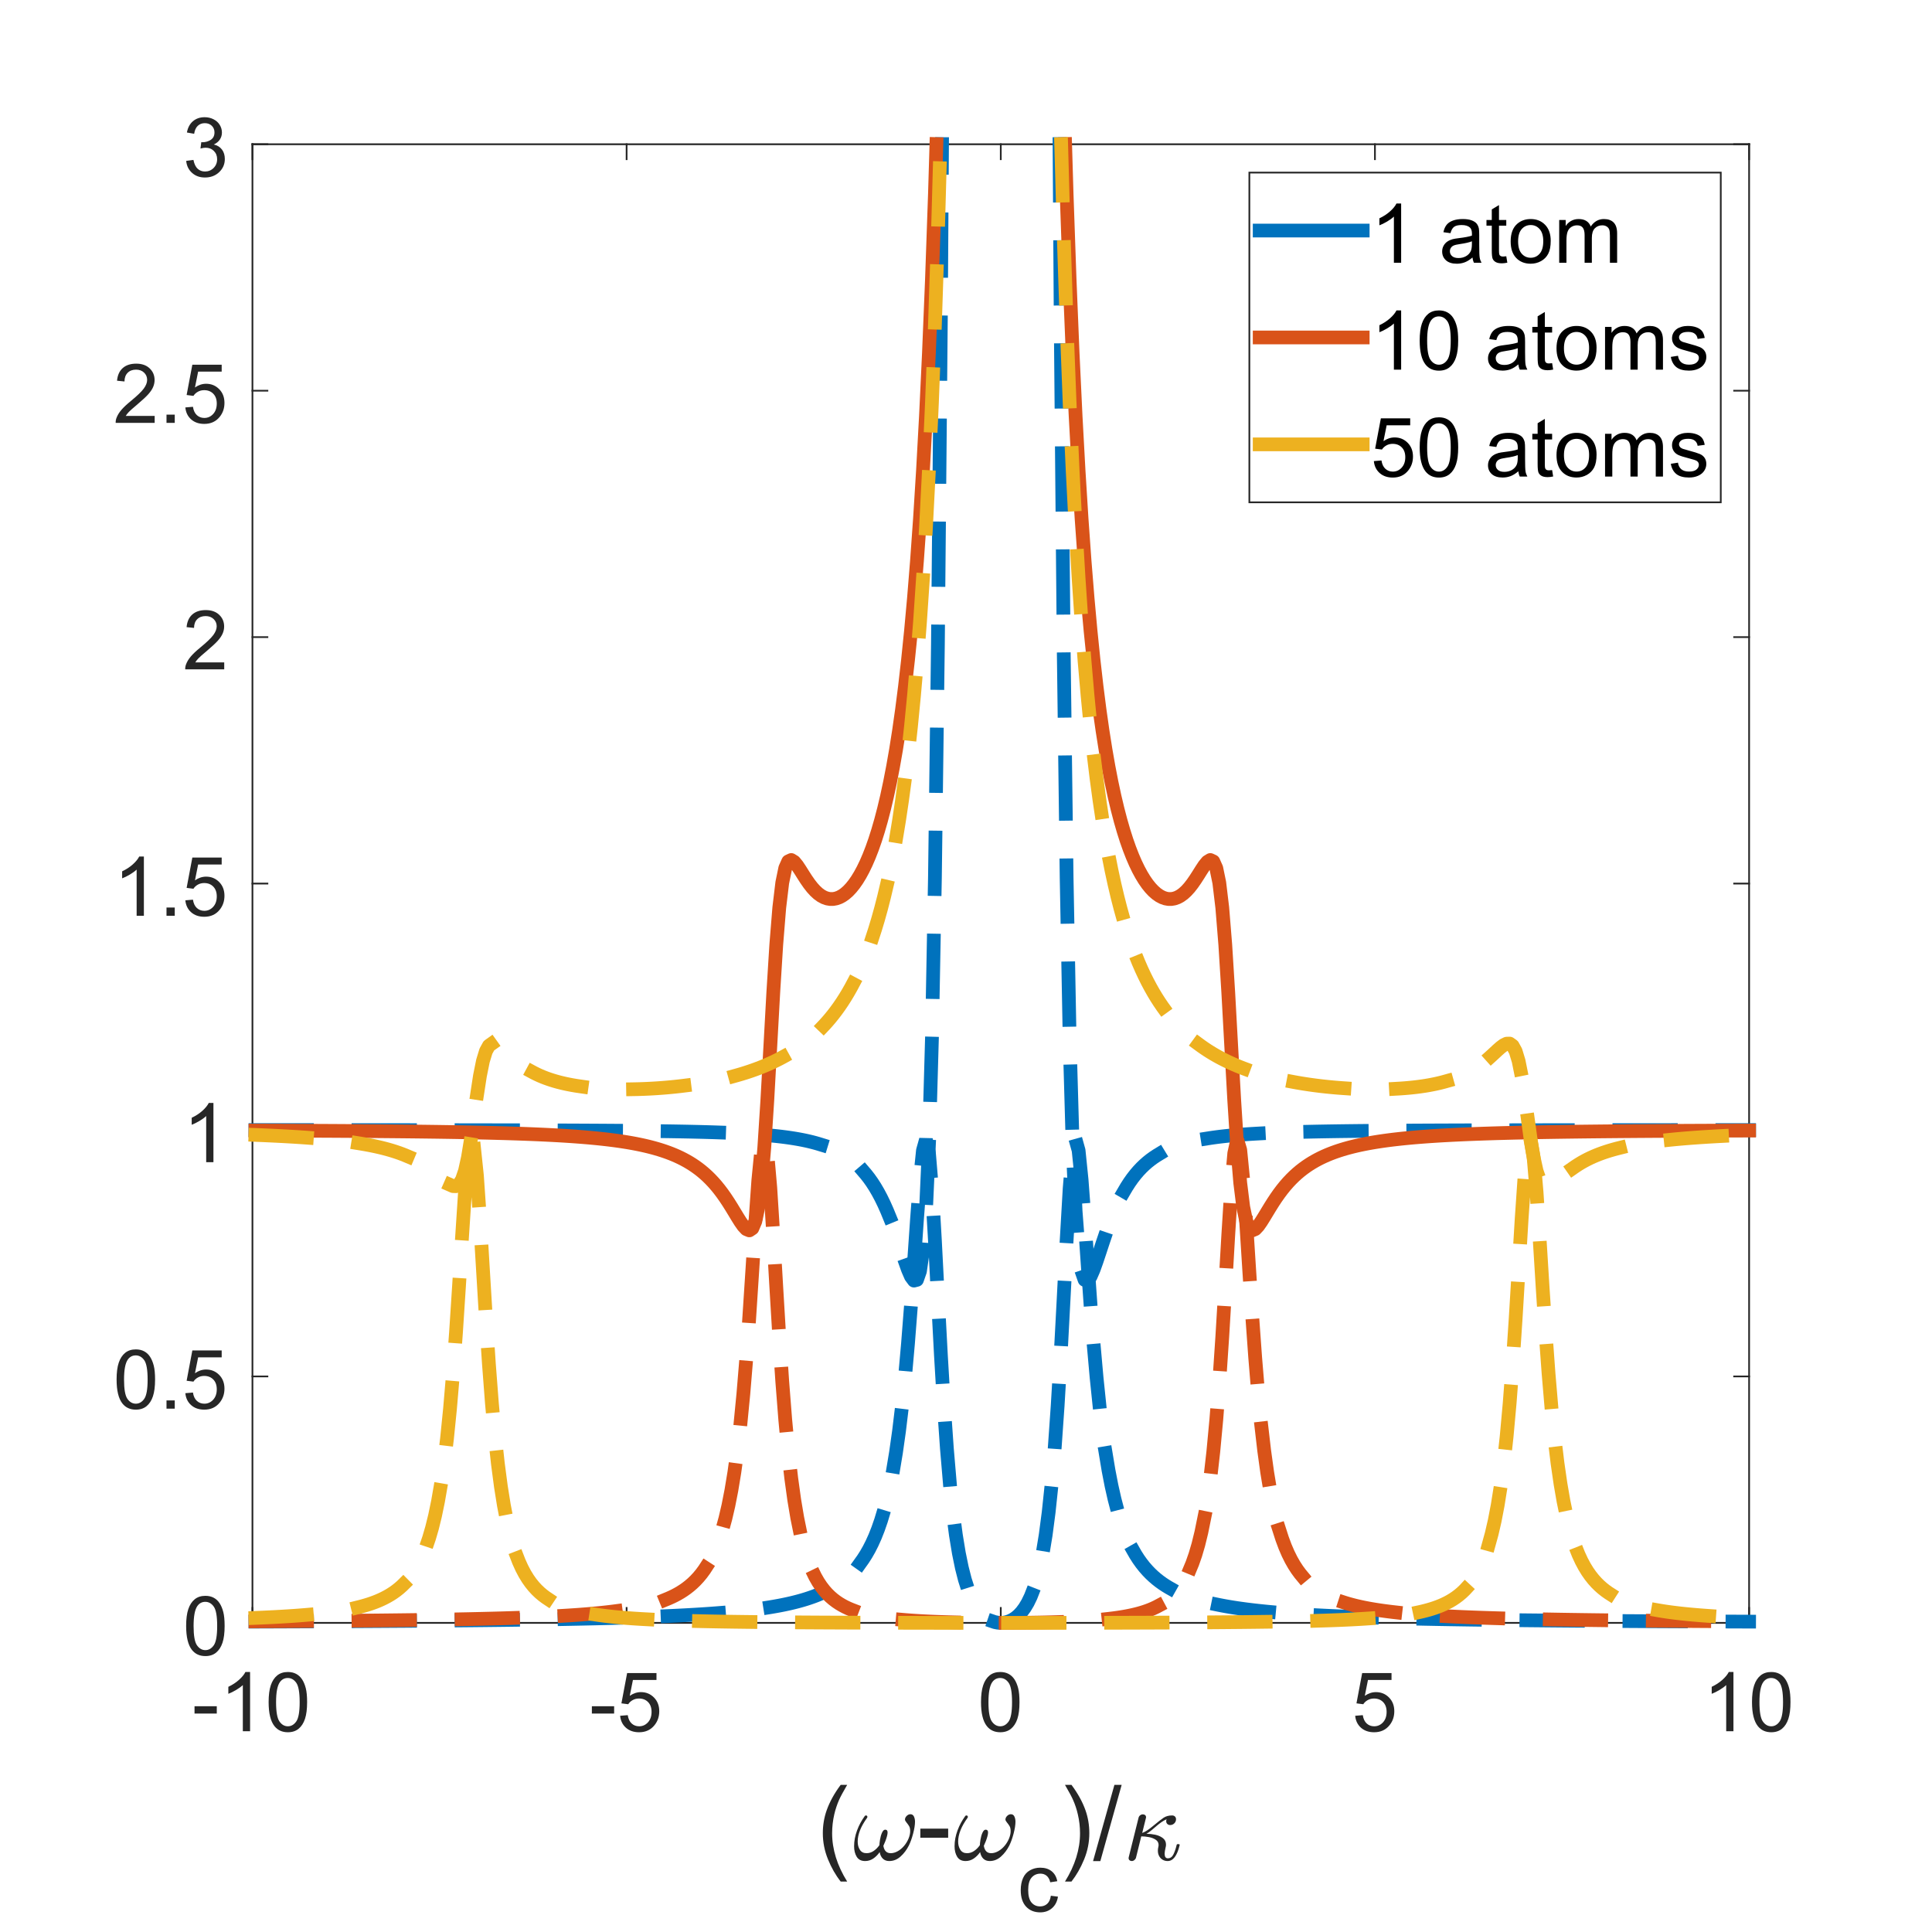<?xml version="1.0"?>
<!DOCTYPE svg PUBLIC '-//W3C//DTD SVG 1.0//EN'
          'http://www.w3.org/TR/2001/REC-SVG-20010904/DTD/svg10.dtd'>
<svg xmlns:xlink="http://www.w3.org/1999/xlink" style="fill-opacity:1; color-rendering:auto; color-interpolation:auto; text-rendering:auto; stroke:black; stroke-linecap:square; stroke-miterlimit:10; shape-rendering:auto; stroke-opacity:1; fill:black; stroke-dasharray:none; font-weight:normal; stroke-width:1; font-family:'Dialog'; font-style:normal; stroke-linejoin:miter; font-size:12px; stroke-dashoffset:0; image-rendering:auto;" width="750" height="750" xmlns="http://www.w3.org/2000/svg"
><rect width="100%" height="100%" fill="#333333" stroke="none"/><!--Generated by the Batik Graphics2D SVG Generator--><defs id="genericDefs"
  /><g
  ><defs id="defs1"
    ><clipPath clipPathUnits="userSpaceOnUse" id="clipPath1"
      ><path d="M0 0 L750 0 L750 750 L0 750 L0 0 Z"
      /></clipPath
    ></defs
    ><g style="fill:white; stroke:white;"
    ><rect x="0" y="0" width="750" style="clip-path:url(#clipPath1); stroke:none;" height="750"
    /></g
    ><g style="fill:white; text-rendering:optimizeSpeed; color-rendering:optimizeSpeed; image-rendering:optimizeSpeed; shape-rendering:crispEdges; stroke:white; color-interpolation:sRGB;"
    ><rect x="0" width="750" height="750" y="0" style="stroke:none;"
      /><path style="stroke:none;" d="M98 630 L679 630 L679 56 L98 56 Z"
    /></g
    ><g style="fill:rgb(38,38,38); text-rendering:geometricPrecision; image-rendering:optimizeQuality; color-rendering:optimizeQuality; stroke-linejoin:round; stroke:rgb(38,38,38); color-interpolation:linearRGB; stroke-width:0.667;"
    ><line y2="630" style="fill:none;" x1="98" x2="679" y1="630"
      /><line y2="56" style="fill:none;" x1="98" x2="679" y1="56"
      /><line y2="624.19" style="fill:none;" x1="98" x2="98" y1="630"
      /><line y2="624.19" style="fill:none;" x1="243.25" x2="243.25" y1="630"
      /><line y2="624.19" style="fill:none;" x1="388.5" x2="388.5" y1="630"
      /><line y2="624.19" style="fill:none;" x1="533.75" x2="533.75" y1="630"
      /><line y2="624.19" style="fill:none;" x1="679" x2="679" y1="630"
      /><line y2="61.81" style="fill:none;" x1="98" x2="98" y1="56"
      /><line y2="61.81" style="fill:none;" x1="243.25" x2="243.25" y1="56"
      /><line y2="61.81" style="fill:none;" x1="388.5" x2="388.5" y1="56"
      /><line y2="61.81" style="fill:none;" x1="533.75" x2="533.75" y1="56"
      /><line y2="61.81" style="fill:none;" x1="679" x2="679" y1="56"
    /></g
    ><g transform="translate(98,639.067)" style="font-size:32px; fill:rgb(38,38,38); text-rendering:geometricPrecision; image-rendering:optimizeQuality; color-rendering:optimizeQuality; font-family:'SansSerif'; stroke:rgb(38,38,38); color-interpolation:linearRGB;"
    ><path style="stroke:none;" d="M-22.484 26.125 L-22.484 23.297 L-13.844 23.297 L-13.844 26.125 L-22.484 26.125 ZM-0.922 33 L-3.734 33 L-3.734 15.078 Q-4.75 16.047 -6.398 17.016 Q-8.047 17.984 -9.359 18.469 L-9.359 15.75 Q-7 14.641 -5.234 13.062 Q-3.469 11.484 -2.734 10 L-0.922 10 L-0.922 33 ZM6.281 21.703 Q6.281 17.641 7.117 15.164 Q7.953 12.688 9.602 11.344 Q11.25 10 13.75 10 Q15.594 10 16.984 10.742 Q18.375 11.484 19.281 12.883 Q20.188 14.281 20.703 16.289 Q21.219 18.297 21.219 21.703 Q21.219 25.734 20.391 28.211 Q19.562 30.688 17.914 32.039 Q16.266 33.391 13.75 33.391 Q10.438 33.391 8.547 31.016 Q6.281 28.156 6.281 21.703 ZM9.172 21.703 Q9.172 27.344 10.492 29.211 Q11.812 31.078 13.75 31.078 Q15.688 31.078 17.008 29.203 Q18.328 27.328 18.328 21.703 Q18.328 16.047 17.008 14.188 Q15.688 12.328 13.719 12.328 Q11.781 12.328 10.625 13.969 Q9.172 16.062 9.172 21.703 Z"
    /></g
    ><g transform="translate(243.25,639.067)" style="font-size:32px; fill:rgb(38,38,38); text-rendering:geometricPrecision; image-rendering:optimizeQuality; color-rendering:optimizeQuality; font-family:'SansSerif'; stroke:rgb(38,38,38); color-interpolation:linearRGB;"
    ><path style="stroke:none;" d="M-13.484 26.125 L-13.484 23.297 L-4.844 23.297 L-4.844 26.125 L-13.484 26.125 ZM-2.516 27 L0.438 26.75 Q0.766 28.906 1.961 29.992 Q3.156 31.078 4.844 31.078 Q6.875 31.078 8.281 29.547 Q9.688 28.016 9.688 25.484 Q9.688 23.078 8.336 21.688 Q6.984 20.297 4.797 20.297 Q3.438 20.297 2.344 20.914 Q1.25 21.531 0.625 22.516 L-2.016 22.172 L0.203 10.406 L11.594 10.406 L11.594 13.094 L2.453 13.094 L1.219 19.25 Q3.281 17.812 5.547 17.812 Q8.547 17.812 10.609 19.891 Q12.672 21.969 12.672 25.234 Q12.672 28.344 10.859 30.609 Q8.656 33.391 4.844 33.391 Q1.719 33.391 -0.258 31.641 Q-2.234 29.891 -2.516 27 Z"
    /></g
    ><g transform="translate(388.5,639.067)" style="font-size:32px; fill:rgb(38,38,38); text-rendering:geometricPrecision; image-rendering:optimizeQuality; color-rendering:optimizeQuality; font-family:'SansSerif'; stroke:rgb(38,38,38); color-interpolation:linearRGB;"
    ><path style="stroke:none;" d="M-7.672 21.703 Q-7.672 17.641 -6.836 15.164 Q-6 12.688 -4.352 11.344 Q-2.703 10 -0.203 10 Q1.641 10 3.031 10.742 Q4.422 11.484 5.328 12.883 Q6.234 14.281 6.75 16.289 Q7.266 18.297 7.266 21.703 Q7.266 25.734 6.438 28.211 Q5.609 30.688 3.961 32.039 Q2.312 33.391 -0.203 33.391 Q-3.516 33.391 -5.406 31.016 Q-7.672 28.156 -7.672 21.703 ZM-4.781 21.703 Q-4.781 27.344 -3.461 29.211 Q-2.141 31.078 -0.203 31.078 Q1.734 31.078 3.055 29.203 Q4.375 27.328 4.375 21.703 Q4.375 16.047 3.055 14.188 Q1.734 12.328 -0.234 12.328 Q-2.172 12.328 -3.328 13.969 Q-4.781 16.062 -4.781 21.703 Z"
    /></g
    ><g transform="translate(533.75,639.067)" style="font-size:32px; fill:rgb(38,38,38); text-rendering:geometricPrecision; image-rendering:optimizeQuality; color-rendering:optimizeQuality; font-family:'SansSerif'; stroke:rgb(38,38,38); color-interpolation:linearRGB;"
    ><path style="stroke:none;" d="M-7.672 27 L-4.719 26.75 Q-4.391 28.906 -3.195 29.992 Q-2 31.078 -0.312 31.078 Q1.719 31.078 3.125 29.547 Q4.531 28.016 4.531 25.484 Q4.531 23.078 3.18 21.688 Q1.828 20.297 -0.359 20.297 Q-1.719 20.297 -2.812 20.914 Q-3.906 21.531 -4.531 22.516 L-7.172 22.172 L-4.953 10.406 L6.438 10.406 L6.438 13.094 L-2.703 13.094 L-3.938 19.25 Q-1.875 17.812 0.391 17.812 Q3.391 17.812 5.453 19.891 Q7.516 21.969 7.516 25.234 Q7.516 28.344 5.703 30.609 Q3.5 33.391 -0.312 33.391 Q-3.438 33.391 -5.414 31.641 Q-7.391 29.891 -7.672 27 Z"
    /></g
    ><g transform="translate(679,639.067)" style="font-size:32px; fill:rgb(38,38,38); text-rendering:geometricPrecision; image-rendering:optimizeQuality; color-rendering:optimizeQuality; font-family:'SansSerif'; stroke:rgb(38,38,38); color-interpolation:linearRGB;"
    ><path style="stroke:none;" d="M-6.078 33 L-8.891 33 L-8.891 15.078 Q-9.906 16.047 -11.555 17.016 Q-13.203 17.984 -14.516 18.469 L-14.516 15.75 Q-12.156 14.641 -10.391 13.062 Q-8.625 11.484 -7.891 10 L-6.078 10 L-6.078 33 ZM1.125 21.703 Q1.125 17.641 1.961 15.164 Q2.797 12.688 4.445 11.344 Q6.094 10 8.594 10 Q10.438 10 11.828 10.742 Q13.219 11.484 14.125 12.883 Q15.031 14.281 15.547 16.289 Q16.062 18.297 16.062 21.703 Q16.062 25.734 15.234 28.211 Q14.406 30.688 12.758 32.039 Q11.109 33.391 8.594 33.391 Q5.281 33.391 3.391 31.016 Q1.125 28.156 1.125 21.703 ZM4.016 21.703 Q4.016 27.344 5.336 29.211 Q6.656 31.078 8.594 31.078 Q10.531 31.078 11.852 29.203 Q13.172 27.328 13.172 21.703 Q13.172 16.047 11.852 14.188 Q10.531 12.328 8.562 12.328 Q6.625 12.328 5.469 13.969 Q4.016 16.062 4.016 21.703 Z"
    /></g
    ><g transform="translate(317,722)" style="font-size:40px; fill:rgb(38,38,38); text-rendering:geometricPrecision; image-rendering:optimizeQuality; color-rendering:optimizeQuality; font-family:'SansSerif'; stroke:rgb(38,38,38); color-interpolation:linearRGB;"
    ><path style="stroke:none;" d="M9.359 8.422 Q6.453 4.75 4.438 -0.172 Q2.422 -5.094 2.422 -10.375 Q2.422 -15.016 3.922 -19.281 Q5.688 -24.219 9.359 -29.125 L11.875 -29.125 Q9.516 -25.062 8.75 -23.328 Q7.562 -20.625 6.875 -17.703 Q6.031 -14.047 6.031 -10.359 Q6.031 -0.953 11.875 8.422 L9.359 8.422 Z"
    /></g
    ><g transform="translate(331,722)" style="font-size:40px; fill:rgb(38,38,38); text-rendering:geometricPrecision; image-rendering:optimizeQuality; color-rendering:optimizeQuality; font-family:'mwa_cmmi10'; stroke:rgb(38,38,38); color-interpolation:linearRGB;"
    ><path style="stroke:none;" d="M4.844 0.453 Q2.578 0.453 1.57 -1.211 Q0.562 -2.875 0.562 -5.281 Q0.562 -6.859 0.852 -8.375 Q1.141 -9.891 1.711 -11.438 Q2.281 -12.984 3.023 -14.344 Q3.766 -15.703 4.688 -17 Q4.859 -17.25 5.156 -17.25 Q5.406 -17.25 5.562 -17.094 Q5.719 -16.938 5.719 -16.719 Q5.719 -16.5 5.609 -16.328 Q1.953 -11.312 1.953 -7.078 Q1.953 -5.234 2.805 -3.914 Q3.656 -2.594 5.391 -2.594 Q6.891 -2.594 8.172 -3.477 Q9.453 -4.359 10.391 -5.719 Q10.391 -6.422 10.633 -7.906 Q10.875 -9.391 11.398 -10.555 Q11.922 -11.719 12.641 -11.719 Q13.562 -11.719 13.562 -10.641 Q13.562 -10.016 13.297 -9.07 Q13.031 -8.125 12.711 -7.305 Q12.391 -6.484 11.922 -5.453 Q12.391 -2.594 14.766 -2.594 Q16.156 -2.594 17.555 -3.398 Q18.953 -4.203 20.023 -5.5 Q21.094 -6.797 21.711 -8.305 Q22.328 -9.812 22.328 -11.156 Q22.328 -12.359 21.945 -13.039 Q21.562 -13.719 20.938 -14.461 Q20.312 -15.203 20.312 -15.641 Q20.312 -16.422 20.977 -17.07 Q21.641 -17.719 22.406 -17.719 Q23.375 -17.719 23.789 -16.828 Q24.203 -15.938 24.203 -14.812 Q24.203 -12.969 23.469 -10.18 Q22.734 -7.391 21.797 -5.531 Q20.516 -3.016 18.57 -1.281 Q16.625 0.453 14.203 0.453 Q12.656 0.453 11.711 -0.477 Q10.766 -1.406 10.484 -3.016 Q9.375 -1.422 7.953 -0.484 Q6.531 0.453 4.844 0.453 Z"
    /></g
    ><g transform="translate(356,722)" style="font-size:40px; fill:rgb(38,38,38); text-rendering:geometricPrecision; image-rendering:optimizeQuality; color-rendering:optimizeQuality; font-family:'SansSerif'; stroke:rgb(38,38,38); color-interpolation:linearRGB;"
    ><path style="stroke:none;" d="M1.266 -8.594 L1.266 -12.125 L12.078 -12.125 L12.078 -8.594 L1.266 -8.594 Z"
    /></g
    ><g transform="translate(370,722)" style="font-size:40px; fill:rgb(38,38,38); text-rendering:geometricPrecision; image-rendering:optimizeQuality; color-rendering:optimizeQuality; font-family:'mwa_cmmi10'; stroke:rgb(38,38,38); color-interpolation:linearRGB;"
    ><path style="stroke:none;" d="M4.844 0.453 Q2.578 0.453 1.57 -1.211 Q0.562 -2.875 0.562 -5.281 Q0.562 -6.859 0.852 -8.375 Q1.141 -9.891 1.711 -11.438 Q2.281 -12.984 3.023 -14.344 Q3.766 -15.703 4.688 -17 Q4.859 -17.25 5.156 -17.25 Q5.406 -17.25 5.562 -17.094 Q5.719 -16.938 5.719 -16.719 Q5.719 -16.5 5.609 -16.328 Q1.953 -11.312 1.953 -7.078 Q1.953 -5.234 2.805 -3.914 Q3.656 -2.594 5.391 -2.594 Q6.891 -2.594 8.172 -3.477 Q9.453 -4.359 10.391 -5.719 Q10.391 -6.422 10.633 -7.906 Q10.875 -9.391 11.398 -10.555 Q11.922 -11.719 12.641 -11.719 Q13.562 -11.719 13.562 -10.641 Q13.562 -10.016 13.297 -9.07 Q13.031 -8.125 12.711 -7.305 Q12.391 -6.484 11.922 -5.453 Q12.391 -2.594 14.766 -2.594 Q16.156 -2.594 17.555 -3.398 Q18.953 -4.203 20.023 -5.5 Q21.094 -6.797 21.711 -8.305 Q22.328 -9.812 22.328 -11.156 Q22.328 -12.359 21.945 -13.039 Q21.562 -13.719 20.938 -14.461 Q20.312 -15.203 20.312 -15.641 Q20.312 -16.422 20.977 -17.07 Q21.641 -17.719 22.406 -17.719 Q23.375 -17.719 23.789 -16.828 Q24.203 -15.938 24.203 -14.812 Q24.203 -12.969 23.469 -10.18 Q22.734 -7.391 21.797 -5.531 Q20.516 -3.016 18.57 -1.281 Q16.625 0.453 14.203 0.453 Q12.656 0.453 11.711 -0.477 Q10.766 -1.406 10.484 -3.016 Q9.375 -1.422 7.953 -0.484 Q6.531 0.453 4.844 0.453 Z"
    /></g
    ><g transform="translate(395,742)" style="font-size:32px; fill:rgb(38,38,38); text-rendering:geometricPrecision; image-rendering:optimizeQuality; color-rendering:optimizeQuality; font-family:'SansSerif'; stroke:rgb(38,38,38); color-interpolation:linearRGB;"
    ><path style="stroke:none;" d="M12.938 -6.078 L15.703 -5.719 Q15.25 -2.859 13.383 -1.242 Q11.516 0.375 8.797 0.375 Q5.391 0.375 3.32 -1.852 Q1.25 -4.078 1.25 -8.234 Q1.25 -10.922 2.141 -12.938 Q3.031 -14.953 4.852 -15.961 Q6.672 -16.969 8.812 -16.969 Q11.516 -16.969 13.234 -15.602 Q14.953 -14.234 15.438 -11.719 L12.703 -11.297 Q12.312 -12.969 11.32 -13.812 Q10.328 -14.656 8.922 -14.656 Q6.797 -14.656 5.469 -13.133 Q4.141 -11.609 4.141 -8.312 Q4.141 -4.969 5.422 -3.453 Q6.703 -1.938 8.766 -1.938 Q10.422 -1.938 11.531 -2.953 Q12.641 -3.969 12.938 -6.078 Z"
    /></g
    ><g transform="translate(411,722)" style="font-size:40px; fill:rgb(38,38,38); text-rendering:geometricPrecision; image-rendering:optimizeQuality; color-rendering:optimizeQuality; font-family:'SansSerif'; stroke:rgb(38,38,38); color-interpolation:linearRGB;"
    ><path style="stroke:none;" d="M4.938 8.422 L2.422 8.422 Q8.266 -0.953 8.266 -10.359 Q8.266 -14.031 7.422 -17.641 Q6.766 -20.562 5.562 -23.266 Q4.812 -25.016 2.422 -29.125 L4.938 -29.125 Q8.609 -24.219 10.375 -19.281 Q11.875 -15.016 11.875 -10.375 Q11.875 -5.094 9.852 -0.172 Q7.828 4.75 4.938 8.422 ZM13.32 0.484 L21.617 -29.125 L24.43 -29.125 L16.148 0.484 L13.32 0.484 Z"
    /></g
    ><g transform="translate(436,722)" style="font-size:40px; fill:rgb(38,38,38); text-rendering:geometricPrecision; image-rendering:optimizeQuality; color-rendering:optimizeQuality; font-family:'mwb_cmmi10'; stroke:rgb(38,38,38); color-interpolation:linearRGB;"
    ><path style="stroke:none;" d="M2.125 -0.688 Q2.125 -0.922 2.172 -1.031 L6 -16.406 Q6.156 -16.969 6.625 -17.32 Q7.094 -17.672 7.672 -17.672 Q8.188 -17.672 8.539 -17.375 Q8.891 -17.078 8.891 -16.562 Q8.891 -16.453 8.883 -16.383 Q8.875 -16.312 8.844 -16.234 L7.406 -10.453 Q9 -10.984 11.656 -13.195 Q14.312 -15.406 15.672 -16.328 Q17.031 -17.25 19 -17.25 Q19.656 -17.25 20.094 -16.852 Q20.531 -16.453 20.531 -15.766 Q20.531 -14.828 19.859 -14.172 Q19.188 -13.516 18.25 -13.516 Q17.594 -13.516 17.156 -13.938 Q16.719 -14.359 16.719 -15 Q16.719 -15.453 16.875 -15.766 Q15.922 -15.375 14.914 -14.672 Q13.906 -13.969 13.086 -13.258 Q12.266 -12.547 11.117 -11.586 Q9.969 -10.625 9.047 -10.125 Q10.688 -10.125 12.406 -9.773 Q14.125 -9.422 15.383 -8.484 Q16.641 -7.547 16.641 -5.922 Q16.641 -5.281 16.484 -4.812 Q16.109 -3.203 16.109 -2.406 Q16.109 -0.609 17.359 -0.609 Q18.797 -0.609 19.555 -2.188 Q20.312 -3.766 20.797 -5.875 Q20.875 -6.109 21.109 -6.109 L21.609 -6.109 Q21.766 -6.109 21.859 -6.008 Q21.953 -5.906 21.953 -5.766 Q21.953 -5.719 21.922 -5.641 Q20.453 0.453 17.281 0.453 Q16.156 0.453 15.289 -0.078 Q14.422 -0.609 13.953 -1.516 Q13.484 -2.422 13.484 -3.562 Q13.484 -4.281 13.641 -4.891 Q13.766 -5.438 13.766 -5.797 Q13.766 -7.094 12.625 -7.836 Q11.484 -8.578 9.93 -8.852 Q8.375 -9.125 7.031 -9.125 L5 -0.875 Q4.859 -0.328 4.383 0.062 Q3.906 0.453 3.328 0.453 Q2.828 0.453 2.477 0.141 Q2.125 -0.172 2.125 -0.688 Z"
    /></g
    ><g style="fill:rgb(38,38,38); text-rendering:geometricPrecision; image-rendering:optimizeQuality; color-rendering:optimizeQuality; stroke-linejoin:round; stroke:rgb(38,38,38); color-interpolation:linearRGB; stroke-width:0.667;"
    ><line y2="56" style="fill:none;" x1="98" x2="98" y1="630"
      /><line y2="56" style="fill:none;" x1="679" x2="679" y1="630"
      /><line y2="630" style="fill:none;" x1="98" x2="103.81" y1="630"
      /><line y2="534.333" style="fill:none;" x1="98" x2="103.81" y1="534.333"
      /><line y2="438.667" style="fill:none;" x1="98" x2="103.81" y1="438.667"
      /><line y2="343" style="fill:none;" x1="98" x2="103.81" y1="343"
      /><line y2="247.333" style="fill:none;" x1="98" x2="103.81" y1="247.333"
      /><line y2="151.667" style="fill:none;" x1="98" x2="103.81" y1="151.667"
      /><line y2="56" style="fill:none;" x1="98" x2="103.81" y1="56"
      /><line y2="630" style="fill:none;" x1="679" x2="673.19" y1="630"
      /><line y2="534.333" style="fill:none;" x1="679" x2="673.19" y1="534.333"
      /><line y2="438.667" style="fill:none;" x1="679" x2="673.19" y1="438.667"
      /><line y2="343" style="fill:none;" x1="679" x2="673.19" y1="343"
      /><line y2="247.333" style="fill:none;" x1="679" x2="673.19" y1="247.333"
      /><line y2="151.667" style="fill:none;" x1="679" x2="673.19" y1="151.667"
      /><line y2="56" style="fill:none;" x1="679" x2="673.19" y1="56"
    /></g
    ><g transform="translate(88.933,630)" style="font-size:32px; fill:rgb(38,38,38); text-rendering:geometricPrecision; image-rendering:optimizeQuality; color-rendering:optimizeQuality; font-family:'SansSerif'; stroke:rgb(38,38,38); color-interpolation:linearRGB;"
    ><path style="stroke:none;" d="M-16.672 1.203 Q-16.672 -2.859 -15.836 -5.336 Q-15 -7.812 -13.352 -9.156 Q-11.703 -10.5 -9.203 -10.5 Q-7.359 -10.5 -5.969 -9.758 Q-4.578 -9.016 -3.672 -7.617 Q-2.766 -6.219 -2.25 -4.211 Q-1.734 -2.203 -1.734 1.203 Q-1.734 5.234 -2.562 7.711 Q-3.391 10.188 -5.039 11.539 Q-6.688 12.891 -9.203 12.891 Q-12.516 12.891 -14.406 10.516 Q-16.672 7.656 -16.672 1.203 ZM-13.781 1.203 Q-13.781 6.844 -12.461 8.711 Q-11.141 10.578 -9.203 10.578 Q-7.266 10.578 -5.945 8.703 Q-4.625 6.828 -4.625 1.203 Q-4.625 -4.453 -5.945 -6.312 Q-7.266 -8.172 -9.234 -8.172 Q-11.172 -8.172 -12.328 -6.531 Q-13.781 -4.438 -13.781 1.203 Z"
    /></g
    ><g transform="translate(88.933,534.333)" style="font-size:32px; fill:rgb(38,38,38); text-rendering:geometricPrecision; image-rendering:optimizeQuality; color-rendering:optimizeQuality; font-family:'SansSerif'; stroke:rgb(38,38,38); color-interpolation:linearRGB;"
    ><path style="stroke:none;" d="M-43.672 1.203 Q-43.672 -2.859 -42.836 -5.336 Q-42 -7.812 -40.352 -9.156 Q-38.703 -10.5 -36.203 -10.5 Q-34.359 -10.5 -32.969 -9.758 Q-31.578 -9.016 -30.672 -7.617 Q-29.766 -6.219 -29.25 -4.211 Q-28.734 -2.203 -28.734 1.203 Q-28.734 5.234 -29.562 7.711 Q-30.391 10.188 -32.039 11.539 Q-33.688 12.891 -36.203 12.891 Q-39.516 12.891 -41.406 10.516 Q-43.672 7.656 -43.672 1.203 ZM-40.781 1.203 Q-40.781 6.844 -39.461 8.711 Q-38.141 10.578 -36.203 10.578 Q-34.266 10.578 -32.945 8.703 Q-31.625 6.828 -31.625 1.203 Q-31.625 -4.453 -32.945 -6.312 Q-34.266 -8.172 -36.234 -8.172 Q-38.172 -8.172 -39.328 -6.531 Q-40.781 -4.438 -40.781 1.203 ZM-24.297 12.5 L-24.297 9.297 L-21.094 9.297 L-21.094 12.5 L-24.297 12.5 ZM-16.984 6.5 L-14.031 6.25 Q-13.703 8.406 -12.508 9.492 Q-11.312 10.578 -9.625 10.578 Q-7.594 10.578 -6.188 9.047 Q-4.781 7.516 -4.781 4.984 Q-4.781 2.578 -6.133 1.188 Q-7.484 -0.203 -9.672 -0.203 Q-11.031 -0.203 -12.125 0.414 Q-13.219 1.031 -13.844 2.016 L-16.484 1.672 L-14.266 -10.094 L-2.875 -10.094 L-2.875 -7.406 L-12.016 -7.406 L-13.25 -1.25 Q-11.188 -2.688 -8.922 -2.688 Q-5.922 -2.688 -3.859 -0.609 Q-1.797 1.469 -1.797 4.734 Q-1.797 7.844 -3.609 10.109 Q-5.812 12.891 -9.625 12.891 Q-12.75 12.891 -14.727 11.141 Q-16.703 9.391 -16.984 6.5 Z"
    /></g
    ><g transform="translate(88.933,438.667)" style="font-size:32px; fill:rgb(38,38,38); text-rendering:geometricPrecision; image-rendering:optimizeQuality; color-rendering:optimizeQuality; font-family:'SansSerif'; stroke:rgb(38,38,38); color-interpolation:linearRGB;"
    ><path style="stroke:none;" d="M-6.078 12.5 L-8.891 12.5 L-8.891 -5.422 Q-9.906 -4.453 -11.555 -3.484 Q-13.203 -2.516 -14.516 -2.031 L-14.516 -4.75 Q-12.156 -5.859 -10.391 -7.438 Q-8.625 -9.016 -7.891 -10.5 L-6.078 -10.5 L-6.078 12.5 Z"
    /></g
    ><g transform="translate(88.933,343)" style="font-size:32px; fill:rgb(38,38,38); text-rendering:geometricPrecision; image-rendering:optimizeQuality; color-rendering:optimizeQuality; font-family:'SansSerif'; stroke:rgb(38,38,38); color-interpolation:linearRGB;"
    ><path style="stroke:none;" d="M-33.078 12.5 L-35.891 12.5 L-35.891 -5.422 Q-36.906 -4.453 -38.555 -3.484 Q-40.203 -2.516 -41.516 -2.031 L-41.516 -4.75 Q-39.156 -5.859 -37.391 -7.438 Q-35.625 -9.016 -34.891 -10.5 L-33.078 -10.5 L-33.078 12.5 ZM-24.297 12.5 L-24.297 9.297 L-21.094 9.297 L-21.094 12.5 L-24.297 12.5 ZM-16.984 6.5 L-14.031 6.25 Q-13.703 8.406 -12.508 9.492 Q-11.312 10.578 -9.625 10.578 Q-7.594 10.578 -6.188 9.047 Q-4.781 7.516 -4.781 4.984 Q-4.781 2.578 -6.133 1.188 Q-7.484 -0.203 -9.672 -0.203 Q-11.031 -0.203 -12.125 0.414 Q-13.219 1.031 -13.844 2.016 L-16.484 1.672 L-14.266 -10.094 L-2.875 -10.094 L-2.875 -7.406 L-12.016 -7.406 L-13.25 -1.25 Q-11.188 -2.688 -8.922 -2.688 Q-5.922 -2.688 -3.859 -0.609 Q-1.797 1.469 -1.797 4.734 Q-1.797 7.844 -3.609 10.109 Q-5.812 12.891 -9.625 12.891 Q-12.75 12.891 -14.727 11.141 Q-16.703 9.391 -16.984 6.5 Z"
    /></g
    ><g transform="translate(88.933,247.333)" style="font-size:32px; fill:rgb(38,38,38); text-rendering:geometricPrecision; image-rendering:optimizeQuality; color-rendering:optimizeQuality; font-family:'SansSerif'; stroke:rgb(38,38,38); color-interpolation:linearRGB;"
    ><path style="stroke:none;" d="M-1.891 9.797 L-1.891 12.5 L-17.031 12.5 Q-17.062 11.484 -16.703 10.547 Q-16.125 9 -14.852 7.5 Q-13.578 6 -11.172 4.031 Q-7.438 0.969 -6.125 -0.82 Q-4.812 -2.609 -4.812 -4.203 Q-4.812 -5.875 -6.008 -7.023 Q-7.203 -8.172 -9.125 -8.172 Q-11.156 -8.172 -12.375 -6.953 Q-13.594 -5.734 -13.609 -3.578 L-16.5 -3.875 Q-16.203 -7.109 -14.266 -8.805 Q-12.328 -10.5 -9.062 -10.5 Q-5.766 -10.5 -3.844 -8.672 Q-1.922 -6.844 -1.922 -4.141 Q-1.922 -2.766 -2.484 -1.438 Q-3.047 -0.109 -4.352 1.359 Q-5.656 2.828 -8.688 5.391 Q-11.219 7.516 -11.938 8.273 Q-12.656 9.031 -13.125 9.797 L-1.891 9.797 Z"
    /></g
    ><g transform="translate(88.933,151.667)" style="font-size:32px; fill:rgb(38,38,38); text-rendering:geometricPrecision; image-rendering:optimizeQuality; color-rendering:optimizeQuality; font-family:'SansSerif'; stroke:rgb(38,38,38); color-interpolation:linearRGB;"
    ><path style="stroke:none;" d="M-28.891 9.797 L-28.891 12.5 L-44.031 12.5 Q-44.062 11.484 -43.703 10.547 Q-43.125 9 -41.852 7.5 Q-40.578 6 -38.172 4.031 Q-34.438 0.969 -33.125 -0.82 Q-31.812 -2.609 -31.812 -4.203 Q-31.812 -5.875 -33.008 -7.023 Q-34.203 -8.172 -36.125 -8.172 Q-38.156 -8.172 -39.375 -6.953 Q-40.594 -5.734 -40.609 -3.578 L-43.5 -3.875 Q-43.203 -7.109 -41.266 -8.805 Q-39.328 -10.5 -36.062 -10.5 Q-32.766 -10.5 -30.844 -8.672 Q-28.922 -6.844 -28.922 -4.141 Q-28.922 -2.766 -29.484 -1.438 Q-30.047 -0.109 -31.352 1.359 Q-32.656 2.828 -35.688 5.391 Q-38.219 7.516 -38.938 8.273 Q-39.656 9.031 -40.125 9.797 L-28.891 9.797 ZM-24.297 12.5 L-24.297 9.297 L-21.094 9.297 L-21.094 12.5 L-24.297 12.5 ZM-16.984 6.5 L-14.031 6.25 Q-13.703 8.406 -12.508 9.492 Q-11.312 10.578 -9.625 10.578 Q-7.594 10.578 -6.188 9.047 Q-4.781 7.516 -4.781 4.984 Q-4.781 2.578 -6.133 1.188 Q-7.484 -0.203 -9.672 -0.203 Q-11.031 -0.203 -12.125 0.414 Q-13.219 1.031 -13.844 2.016 L-16.484 1.672 L-14.266 -10.094 L-2.875 -10.094 L-2.875 -7.406 L-12.016 -7.406 L-13.25 -1.25 Q-11.188 -2.688 -8.922 -2.688 Q-5.922 -2.688 -3.859 -0.609 Q-1.797 1.469 -1.797 4.734 Q-1.797 7.844 -3.609 10.109 Q-5.812 12.891 -9.625 12.891 Q-12.75 12.891 -14.727 11.141 Q-16.703 9.391 -16.984 6.5 Z"
    /></g
    ><g transform="translate(88.933,56)" style="font-size:32px; fill:rgb(38,38,38); text-rendering:geometricPrecision; image-rendering:optimizeQuality; color-rendering:optimizeQuality; font-family:'SansSerif'; stroke:rgb(38,38,38); color-interpolation:linearRGB;"
    ><path style="stroke:none;" d="M-16.656 6.453 L-13.844 6.078 Q-13.359 8.469 -12.195 9.523 Q-11.031 10.578 -9.359 10.578 Q-7.375 10.578 -6.008 9.203 Q-4.641 7.828 -4.641 5.797 Q-4.641 3.859 -5.906 2.602 Q-7.172 1.344 -9.125 1.344 Q-9.922 1.344 -11.109 1.656 L-10.797 -0.812 Q-10.516 -0.781 -10.344 -0.781 Q-8.547 -0.781 -7.109 -1.719 Q-5.672 -2.656 -5.672 -4.609 Q-5.672 -6.156 -6.719 -7.172 Q-7.766 -8.188 -9.422 -8.188 Q-11.062 -8.188 -12.156 -7.156 Q-13.25 -6.125 -13.562 -4.062 L-16.375 -4.562 Q-15.859 -7.391 -14.031 -8.945 Q-12.203 -10.5 -9.484 -10.5 Q-7.609 -10.5 -6.031 -9.695 Q-4.453 -8.891 -3.617 -7.5 Q-2.781 -6.109 -2.781 -4.547 Q-2.781 -3.062 -3.578 -1.844 Q-4.375 -0.625 -5.938 0.094 Q-3.906 0.562 -2.781 2.039 Q-1.656 3.516 -1.656 5.734 Q-1.656 8.734 -3.844 10.82 Q-6.031 12.906 -9.375 12.906 Q-12.391 12.906 -14.383 11.109 Q-16.375 9.312 -16.656 6.453 Z"
    /></g
    ><g style="stroke-linecap:butt; fill:rgb(0,114,189); text-rendering:geometricPrecision; image-rendering:optimizeQuality; color-rendering:optimizeQuality; stroke-linejoin:bevel; stroke-dasharray:20,20; stroke:rgb(0,114,189); color-interpolation:linearRGB; stroke-width:5.333; stroke-miterlimit:1;"
    ><path d="M99.162 629.509 L100.324 629.505 L101.486 629.501 L102.648 629.497 L103.81 629.493 L104.972 629.489 L106.134 629.484 L107.296 629.48 L108.458 629.476 L109.62 629.471 L110.782 629.466 L111.944 629.462 L113.106 629.457 L114.268 629.453 L115.43 629.448 L116.592 629.443 L117.754 629.438 L118.916 629.433 L120.078 629.428 L121.24 629.423 L122.402 629.418 L123.564 629.413 L124.726 629.407 L125.888 629.402 L127.05 629.396 L128.212 629.391 L129.374 629.385 L130.536 629.38 L131.698 629.374 L132.86 629.368 L134.022 629.362 L135.184 629.356 L136.346 629.35 L137.508 629.344 L138.67 629.338 L139.832 629.331 L140.994 629.325 L142.156 629.318 L143.318 629.312 L144.48 629.305 L145.642 629.298 L146.804 629.291 L147.966 629.284 L149.128 629.277 L150.29 629.27 L151.452 629.262 L152.614 629.255 L153.776 629.247 L154.938 629.24 L156.1 629.232 L157.262 629.224 L158.424 629.216 L159.586 629.207 L160.748 629.199 L161.91 629.191 L163.072 629.182 L164.234 629.173 L165.396 629.164 L166.558 629.155 L167.72 629.146 L168.882 629.137 L170.044 629.127 L171.206 629.118 L172.368 629.108 L173.53 629.098 L174.692 629.088 L175.854 629.077 L177.016 629.067 L178.178 629.056 L179.34 629.045 L180.502 629.034 L181.664 629.023 L182.826 629.012 L183.988 629 L185.15 628.988 L186.312 628.976 L187.474 628.964 L188.636 628.951 L189.798 628.938 L190.96 628.925 L192.122 628.912 L193.284 628.899 L194.446 628.885 L195.608 628.871 L196.77 628.857 L197.932 628.842 L199.094 628.827 L200.256 628.812 L201.418 628.797 L202.58 628.781 L203.742 628.765 L204.904 628.748 L206.066 628.732 L207.228 628.715 L208.39 628.697 L209.552 628.679 L210.714 628.661 L211.876 628.643 L213.038 628.624 L214.2 628.605 L215.362 628.585 L216.524 628.565 L217.686 628.544 L218.848 628.523 L220.01 628.501 L221.172 628.479 L222.334 628.457 L223.496 628.434 L224.658 628.41 L225.82 628.386 L226.982 628.362 L228.144 628.336 L229.306 628.311 L230.468 628.284 L231.63 628.257 L232.792 628.229 L233.954 628.201 L235.116 628.172 L236.278 628.142 L237.44 628.111 L238.602 628.08 L239.764 628.048 L240.926 628.015 L242.088 627.981 L243.25 627.946 L244.412 627.91 L245.574 627.874 L246.736 627.836 L247.898 627.798 L249.06 627.758 L250.222 627.717 L251.384 627.675 L252.546 627.632 L253.708 627.587 L254.87 627.542 L256.032 627.495 L257.194 627.446 L258.356 627.396 L259.518 627.345 L260.68 627.292 L261.842 627.237 L263.004 627.181 L264.166 627.122 L265.328 627.062 L266.49 627 L267.652 626.937 L268.814 626.87 L269.976 626.802 L271.138 626.731 L272.3 626.658 L273.462 626.582 L274.624 626.504 L275.786 626.423 L276.948 626.338 L278.11 626.251 L279.272 626.161 L280.434 626.067 L281.596 625.969 L282.758 625.868 L283.92 625.762 L285.082 625.653 L286.244 625.539 L287.406 625.42 L288.568 625.296 L289.73 625.167 L290.892 625.032 L292.054 624.891 L293.216 624.745 L294.378 624.591 L295.54 624.43 L296.702 624.262 L297.864 624.086 L299.026 623.901 L300.188 623.706 L301.35 623.502 L302.512 623.288 L303.674 623.062 L304.836 622.824 L305.998 622.573 L307.16 622.308 L308.322 622.027 L309.484 621.73 L310.646 621.416 L311.808 621.082 L312.97 620.728 L314.132 620.35 L315.294 619.948 L316.456 619.519 L317.618 619.06 L318.78 618.569 L319.942 618.042 L321.104 617.475 L322.266 616.865 L323.428 616.207 L324.59 615.495 L325.752 614.723 L326.914 613.884 L328.076 612.97 L329.238 611.971 L330.4 610.876 L331.562 609.673 L332.724 608.346 L333.886 606.878 L335.048 605.247 L336.21 603.429 L337.372 601.393 L338.534 599.102 L339.696 596.515 L340.858 593.577 L342.02 590.225 L343.182 586.38 L344.344 581.946 L345.506 576.807 L346.668 570.821 L347.83 563.82 L348.992 555.607 L350.154 545.966 L351.316 534.681 L352.478 521.593 L353.64 506.699 L354.802 490.341 L355.964 473.479 L357.126 457.969 L358.288 446.593 L359.45 442.437 L360.612 447.513 L361.774 461.458 L362.936 481.542 L364.098 504.103 L365.26 526.089 L366.422 545.722 L367.584 562.349 L368.746 576.002 L369.908 587.03 L371.07 595.873 L372.232 602.948 L373.394 608.617 L374.556 613.17 L375.718 616.838 L376.88 619.802 L378.042 622.201 L379.204 624.142 L380.366 625.708 L381.528 626.963 L382.69 627.956 L383.852 628.724 L385.014 629.296 L386.176 629.691 L387.338 629.922 L388.5 629.999 L389.662 629.922 L390.824 629.691 L391.986 629.296 L393.148 628.724 L394.31 627.956 L395.472 626.963 L396.634 625.708 L397.796 624.142 L398.958 622.201 L400.12 619.802 L401.282 616.838 L402.444 613.17 L403.606 608.617 L404.768 602.948 L405.93 595.873 L407.092 587.03 L408.254 576.002 L409.416 562.349 L410.578 545.722 L411.74 526.089 L412.902 504.103 L414.064 481.542 L415.226 461.458 L416.388 447.513 L417.55 442.437 L418.712 446.593 L419.874 457.969 L421.036 473.479 L422.198 490.341 L423.36 506.699 L424.522 521.593 L425.684 534.681 L426.846 545.966 L428.008 555.607 L429.17 563.82 L430.332 570.821 L431.494 576.807 L432.656 581.946 L433.818 586.38 L434.98 590.225 L436.142 593.577 L437.304 596.515 L438.466 599.102 L439.628 601.393 L440.79 603.429 L441.952 605.247 L443.114 606.878 L444.276 608.346 L445.438 609.673 L446.6 610.876 L447.762 611.971 L448.924 612.97 L450.086 613.884 L451.248 614.723 L452.41 615.495 L453.572 616.207 L454.734 616.865 L455.896 617.475 L457.058 618.042 L458.22 618.569 L459.382 619.06 L460.544 619.519 L461.706 619.948 L462.868 620.35 L464.03 620.728 L465.192 621.082 L466.354 621.416 L467.516 621.73 L468.678 622.027 L469.84 622.308 L471.002 622.573 L472.164 622.824 L473.326 623.062 L474.488 623.288 L475.65 623.502 L476.812 623.706 L477.974 623.901 L479.136 624.086 L480.298 624.262 L481.46 624.43 L482.622 624.591 L483.784 624.745 L484.946 624.891 L486.108 625.032 L487.27 625.167 L488.432 625.296 L489.594 625.42 L490.756 625.539 L491.918 625.653 L493.08 625.762 L494.242 625.868 L495.404 625.969 L496.566 626.067 L497.728 626.161 L498.89 626.251 L500.052 626.338 L501.214 626.423 L502.376 626.504 L503.538 626.582 L504.7 626.658 L505.862 626.731 L507.024 626.802 L508.186 626.87 L509.348 626.937 L510.51 627 L511.672 627.062 L512.834 627.122 L513.996 627.181 L515.158 627.237 L516.32 627.292 L517.482 627.345 L518.644 627.396 L519.806 627.446 L520.968 627.495 L522.13 627.542 L523.292 627.587 L524.454 627.632 L525.616 627.675 L526.778 627.717 L527.94 627.758 L529.102 627.798 L530.264 627.836 L531.426 627.874 L532.588 627.91 L533.75 627.946 L534.912 627.981 L536.074 628.015 L537.236 628.048 L538.398 628.08 L539.56 628.111 L540.722 628.142 L541.884 628.172 L543.046 628.201 L544.208 628.229 L545.37 628.257 L546.532 628.284 L547.694 628.311 L548.856 628.336 L550.018 628.362 L551.18 628.386 L552.342 628.41 L553.504 628.434 L554.666 628.457 L555.828 628.479 L556.99 628.501 L558.152 628.523 L559.314 628.544 L560.476 628.565 L561.638 628.585 L562.8 628.605 L563.962 628.624 L565.124 628.643 L566.286 628.661 L567.448 628.679 L568.61 628.697 L569.772 628.715 L570.934 628.732 L572.096 628.748 L573.258 628.765 L574.42 628.781 L575.582 628.797 L576.744 628.812 L577.906 628.827 L579.068 628.842 L580.23 628.857 L581.392 628.871 L582.554 628.885 L583.716 628.899 L584.878 628.912 L586.04 628.925 L587.202 628.938 L588.364 628.951 L589.526 628.964 L590.688 628.976 L591.85 628.988 L593.012 629 L594.174 629.012 L595.336 629.023 L596.498 629.034 L597.66 629.045 L598.822 629.056 L599.984 629.067 L601.146 629.077 L602.308 629.088 L603.47 629.098 L604.632 629.108 L605.794 629.118 L606.956 629.127 L608.118 629.137 L609.28 629.146 L610.442 629.155 L611.604 629.164 L612.766 629.173 L613.928 629.182 L615.09 629.191 L616.252 629.199 L617.414 629.207 L618.576 629.216 L619.738 629.224 L620.9 629.232 L622.062 629.24 L623.224 629.247 L624.386 629.255 L625.548 629.262 L626.71 629.27 L627.872 629.277 L629.034 629.284 L630.196 629.291 L631.358 629.298 L632.52 629.305 L633.682 629.312 L634.844 629.318 L636.006 629.325 L637.168 629.331 L638.33 629.338 L639.492 629.344 L640.654 629.35 L641.816 629.356 L642.978 629.362 L644.14 629.368 L645.302 629.374 L646.464 629.38 L647.626 629.385 L648.788 629.391 L649.95 629.396 L651.112 629.402 L652.274 629.407 L653.436 629.413 L654.598 629.418 L655.76 629.423 L656.922 629.428 L658.084 629.433 L659.246 629.438 L660.408 629.443 L661.57 629.448 L662.732 629.453 L663.894 629.457 L665.056 629.462 L666.218 629.466 L667.38 629.471 L668.542 629.476 L669.704 629.48 L670.866 629.484 L672.028 629.489 L673.19 629.493 L674.352 629.497 L675.514 629.501 L676.676 629.505 L677.838 629.509 L679 629.513" style="fill:none; fill-rule:evenodd;"
      /><path style="fill:none; stroke-miterlimit:10; stroke-dasharray:none; fill-rule:evenodd; stroke-linejoin:round;" d="M99.162 438.686 L100.324 438.686 L101.486 438.687 L102.648 438.687 L103.81 438.687 L104.972 438.688 L106.134 438.688 L107.296 438.688 L108.458 438.689 L109.62 438.689 L110.782 438.69 L111.944 438.69 L113.106 438.69 L114.268 438.691 L115.43 438.691 L116.592 438.692 L117.754 438.692 L118.916 438.692 L120.078 438.693 L121.24 438.693 L122.402 438.694 L123.564 438.694 L124.726 438.695 L125.888 438.695 L127.05 438.696 L128.212 438.696 L129.374 438.697 L130.536 438.697 L131.698 438.698 L132.86 438.699 L134.022 438.699 L135.184 438.7 L136.346 438.7 L137.508 438.701 L138.67 438.702 L139.832 438.702 L140.994 438.703 L142.156 438.704 L143.318 438.704 L144.48 438.705 L145.642 438.706 L146.804 438.707 L147.966 438.707 L149.128 438.708 L150.29 438.709 L151.452 438.71 L152.614 438.711 L153.776 438.712 L154.938 438.712 L156.1 438.713 L157.262 438.714 L158.424 438.715 L159.586 438.716 L160.748 438.717 L161.91 438.718 L163.072 438.719 L164.234 438.721 L165.396 438.722 L166.558 438.723 L167.72 438.724 L168.882 438.725 L170.044 438.726 L171.206 438.728 L172.368 438.729 L173.53 438.731 L174.692 438.732 L175.854 438.733 L177.016 438.735 L178.178 438.736 L179.34 438.738 L180.502 438.74 L181.664 438.741 L182.826 438.743 L183.988 438.745 L185.15 438.746 L186.312 438.748 L187.474 438.75 L188.636 438.752 L189.798 438.754 L190.96 438.756 L192.122 438.758 L193.284 438.761 L194.446 438.763 L195.608 438.765 L196.77 438.768 L197.932 438.77 L199.094 438.773 L200.256 438.775 L201.418 438.778 L202.58 438.781 L203.742 438.784 L204.904 438.787 L206.066 438.79 L207.228 438.793 L208.39 438.796 L209.552 438.8 L210.714 438.803 L211.876 438.807 L213.038 438.811 L214.2 438.815 L215.362 438.818 L216.524 438.823 L217.686 438.827 L218.848 438.831 L220.01 438.836 L221.172 438.841 L222.334 438.846 L223.496 438.851 L224.658 438.856 L225.82 438.861 L226.982 438.867 L228.144 438.873 L229.306 438.879 L230.468 438.885 L231.63 438.892 L232.792 438.899 L233.954 438.906 L235.116 438.913 L236.278 438.921 L237.44 438.929 L238.602 438.937 L239.764 438.945 L240.926 438.954 L242.088 438.964 L243.25 438.973 L244.412 438.983 L245.574 438.994 L246.736 439.004 L247.898 439.016 L249.06 439.027 L250.222 439.04 L251.384 439.053 L252.546 439.066 L253.708 439.08 L254.87 439.094 L256.032 439.11 L257.194 439.125 L258.356 439.142 L259.518 439.159 L260.68 439.178 L261.842 439.197 L263.004 439.217 L264.166 439.237 L265.328 439.259 L266.49 439.282 L267.652 439.306 L268.814 439.331 L269.976 439.358 L271.138 439.385 L272.3 439.415 L273.462 439.445 L274.624 439.478 L275.786 439.512 L276.948 439.547 L278.11 439.585 L279.272 439.625 L280.434 439.666 L281.596 439.71 L282.758 439.757 L283.92 439.806 L285.082 439.858 L286.244 439.913 L287.406 439.971 L288.568 440.033 L289.73 440.098 L290.892 440.167 L292.054 440.241 L293.216 440.319 L294.378 440.401 L295.54 440.489 L296.702 440.583 L297.864 440.683 L299.026 440.789 L300.188 440.902 L301.35 441.023 L302.512 441.153 L303.674 441.291 L304.836 441.439 L305.998 441.597 L307.16 441.767 L308.322 441.949 L309.484 442.144 L310.646 442.355 L311.808 442.581 L312.97 442.825 L314.132 443.087 L315.294 443.371 L316.456 443.677 L317.618 444.009 L318.78 444.367 L319.942 444.756 L321.104 445.178 L322.266 445.637 L323.428 446.136 L324.59 446.68 L325.752 447.272 L326.914 447.919 L328.076 448.626 L329.238 449.399 L330.4 450.246 L331.562 451.175 L332.724 452.194 L333.886 453.314 L335.048 454.545 L336.21 455.9 L337.372 457.39 L338.534 459.031 L339.696 460.837 L340.858 462.823 L342.02 465.004 L343.182 467.394 L344.344 470.004 L345.506 472.841 L346.668 475.903 L347.83 479.172 L348.992 482.608 L350.154 486.139 L351.316 489.633 L352.478 492.881 L353.64 495.55 L354.802 497.125 L355.964 496.827 L357.126 493.492 L358.288 485.419 L359.45 470.163 L360.612 444.307 L361.774 403.223 L362.936 340.902 L364.098 249.939 L365.26 121.753 L365.698 55.932"
      /><path style="fill:none; stroke-miterlimit:10; stroke-dasharray:none; fill-rule:evenodd; stroke-linejoin:round;" d="M411.302 55.932 L411.74 121.753 L412.902 249.939 L414.064 340.902 L415.226 403.223 L416.388 444.307 L417.55 470.163 L418.712 485.419 L419.874 493.492 L421.036 496.827 L422.198 497.125 L423.36 495.55 L424.522 492.881 L425.684 489.633 L426.846 486.139 L428.008 482.608 L429.17 479.172 L430.332 475.903 L431.494 472.841 L432.656 470.004 L433.818 467.394 L434.98 465.004 L436.142 462.823 L437.304 460.837 L438.466 459.031 L439.628 457.39 L440.79 455.9 L441.952 454.545 L443.114 453.314 L444.276 452.194 L445.438 451.175 L446.6 450.246 L447.762 449.399 L448.924 448.626 L450.086 447.919 L451.248 447.272 L452.41 446.68 L453.572 446.136 L454.734 445.637 L455.896 445.178 L457.058 444.756 L458.22 444.367 L459.382 444.009 L460.544 443.677 L461.706 443.371 L462.868 443.087 L464.03 442.825 L465.192 442.581 L466.354 442.355 L467.516 442.144 L468.678 441.949 L469.84 441.767 L471.002 441.597 L472.164 441.439 L473.326 441.291 L474.488 441.153 L475.65 441.023 L476.812 440.902 L477.974 440.789 L479.136 440.683 L480.298 440.583 L481.46 440.489 L482.622 440.401 L483.784 440.319 L484.946 440.241 L486.108 440.167 L487.27 440.098 L488.432 440.033 L489.594 439.971 L490.756 439.913 L491.918 439.858 L493.08 439.806 L494.242 439.757 L495.404 439.71 L496.566 439.666 L497.728 439.625 L498.89 439.585 L500.052 439.547 L501.214 439.512 L502.376 439.478 L503.538 439.445 L504.7 439.415 L505.862 439.385 L507.024 439.358 L508.186 439.331 L509.348 439.306 L510.51 439.282 L511.672 439.259 L512.834 439.237 L513.996 439.217 L515.158 439.197 L516.32 439.178 L517.482 439.159 L518.644 439.142 L519.806 439.125 L520.968 439.11 L522.13 439.094 L523.292 439.08 L524.454 439.066 L525.616 439.053 L526.778 439.04 L527.94 439.027 L529.102 439.016 L530.264 439.004 L531.426 438.994 L532.588 438.983 L533.75 438.973 L534.912 438.964 L536.074 438.954 L537.236 438.945 L538.398 438.937 L539.56 438.929 L540.722 438.921 L541.884 438.913 L543.046 438.906 L544.208 438.899 L545.37 438.892 L546.532 438.885 L547.694 438.879 L548.856 438.873 L550.018 438.867 L551.18 438.861 L552.342 438.856 L553.504 438.851 L554.666 438.846 L555.828 438.841 L556.99 438.836 L558.152 438.831 L559.314 438.827 L560.476 438.823 L561.638 438.818 L562.8 438.815 L563.962 438.811 L565.124 438.807 L566.286 438.803 L567.448 438.8 L568.61 438.796 L569.772 438.793 L570.934 438.79 L572.096 438.787 L573.258 438.784 L574.42 438.781 L575.582 438.778 L576.744 438.775 L577.906 438.773 L579.068 438.77 L580.23 438.768 L581.392 438.765 L582.554 438.763 L583.716 438.761 L584.878 438.758 L586.04 438.756 L587.202 438.754 L588.364 438.752 L589.526 438.75 L590.688 438.748 L591.85 438.746 L593.012 438.745 L594.174 438.743 L595.336 438.741 L596.498 438.74 L597.66 438.738 L598.822 438.736 L599.984 438.735 L601.146 438.733 L602.308 438.732 L603.47 438.731 L604.632 438.729 L605.794 438.728 L606.956 438.726 L608.118 438.725 L609.28 438.724 L610.442 438.723 L611.604 438.722 L612.766 438.721 L613.928 438.719 L615.09 438.718 L616.252 438.717 L617.414 438.716 L618.576 438.715 L619.738 438.714 L620.9 438.713 L622.062 438.712 L623.224 438.712 L624.386 438.711 L625.548 438.71 L626.71 438.709 L627.872 438.708 L629.034 438.707 L630.196 438.707 L631.358 438.706 L632.52 438.705 L633.682 438.704 L634.844 438.704 L636.006 438.703 L637.168 438.702 L638.33 438.702 L639.492 438.701 L640.654 438.7 L641.816 438.7 L642.978 438.699 L644.14 438.699 L645.302 438.698 L646.464 438.697 L647.626 438.697 L648.788 438.696 L649.95 438.696 L651.112 438.695 L652.274 438.695 L653.436 438.694 L654.598 438.694 L655.76 438.693 L656.922 438.693 L658.084 438.692 L659.246 438.692 L660.408 438.692 L661.57 438.691 L662.732 438.691 L663.894 438.69 L665.056 438.69 L666.218 438.69 L667.38 438.689 L668.542 438.689 L669.704 438.688 L670.866 438.688 L672.028 438.688 L673.19 438.687 L674.352 438.687 L675.514 438.687 L676.676 438.686 L677.838 438.686 L679 438.686"
      /><path d="M99.162 629.405 L100.324 629.4 L101.486 629.394 L102.648 629.388 L103.81 629.381 L104.972 629.375 L106.134 629.369 L107.296 629.362 L108.458 629.356 L109.62 629.349 L110.782 629.342 L111.944 629.336 L113.106 629.328 L114.268 629.321 L115.43 629.314 L116.592 629.307 L117.754 629.299 L118.916 629.292 L120.078 629.284 L121.24 629.276 L122.402 629.268 L123.564 629.26 L124.726 629.251 L125.888 629.243 L127.05 629.235 L128.212 629.226 L129.374 629.217 L130.536 629.208 L131.698 629.198 L132.86 629.189 L134.022 629.179 L135.184 629.17 L136.346 629.16 L137.508 629.149 L138.67 629.139 L139.832 629.129 L140.994 629.118 L142.156 629.107 L143.318 629.096 L144.48 629.084 L145.642 629.072 L146.804 629.061 L147.966 629.048 L149.128 629.036 L150.29 629.023 L151.452 629.01 L152.614 628.997 L153.776 628.984 L154.938 628.97 L156.1 628.956 L157.262 628.942 L158.424 628.927 L159.586 628.912 L160.748 628.896 L161.91 628.881 L163.072 628.865 L164.234 628.848 L165.396 628.831 L166.558 628.814 L167.72 628.796 L168.882 628.778 L170.044 628.76 L171.206 628.741 L172.368 628.721 L173.53 628.702 L174.692 628.681 L175.854 628.66 L177.016 628.639 L178.178 628.617 L179.34 628.594 L180.502 628.571 L181.664 628.547 L182.826 628.522 L183.988 628.497 L185.15 628.471 L186.312 628.445 L187.474 628.418 L188.636 628.389 L189.798 628.36 L190.96 628.331 L192.122 628.3 L193.284 628.268 L194.446 628.236 L195.608 628.202 L196.77 628.168 L197.932 628.132 L199.094 628.095 L200.256 628.057 L201.418 628.018 L202.58 627.978 L203.742 627.936 L204.904 627.893 L206.066 627.848 L207.228 627.802 L208.39 627.754 L209.552 627.704 L210.714 627.652 L211.876 627.599 L213.038 627.544 L214.2 627.486 L215.362 627.427 L216.524 627.365 L217.686 627.3 L218.848 627.233 L220.01 627.164 L221.172 627.091 L222.334 627.015 L223.496 626.936 L224.658 626.854 L225.82 626.768 L226.982 626.678 L228.144 626.584 L229.306 626.486 L230.468 626.383 L231.63 626.275 L232.792 626.162 L233.954 626.043 L235.116 625.918 L236.278 625.786 L237.44 625.648 L238.602 625.501 L239.764 625.347 L240.926 625.185 L242.088 625.012 L243.25 624.83 L244.412 624.637 L245.574 624.431 L246.736 624.213 L247.898 623.981 L249.06 623.733 L250.222 623.468 L251.384 623.186 L252.546 622.882 L253.708 622.557 L254.87 622.207 L256.032 621.831 L257.194 621.424 L258.356 620.984 L259.518 620.507 L260.68 619.989 L261.842 619.424 L263.004 618.807 L264.166 618.131 L265.328 617.389 L266.49 616.57 L267.652 615.666 L268.814 614.662 L269.976 613.544 L271.138 612.294 L272.3 610.891 L273.462 609.308 L274.624 607.515 L275.786 605.474 L276.948 603.138 L278.11 600.449 L279.272 597.338 L280.434 593.716 L281.596 589.475 L282.758 584.479 L283.92 578.562 L285.082 571.523 L286.244 563.121 L287.406 553.087 L288.568 541.15 L289.73 527.104 L290.892 510.942 L292.054 493.097 L293.216 474.765 L294.378 458.169 L295.54 446.402 L296.702 442.457 L297.864 447.714 L299.026 461.039 L300.188 479.425 L301.35 499.554 L302.512 518.959 L303.674 536.313 L304.836 551.168 L305.998 563.579 L307.16 573.825 L308.322 582.247 L309.484 589.173 L310.646 594.888 L311.808 599.626 L312.97 603.577 L314.132 606.893 L315.294 609.692 L316.456 612.069 L317.618 614.101 L318.78 615.847 L319.942 617.356 L321.104 618.667 L322.266 619.811 L323.428 620.814 L324.59 621.698 L325.752 622.479 L326.914 623.172 L328.076 623.789 L329.238 624.341 L330.4 624.836 L331.562 625.281 L332.724 625.682 L333.886 626.044 L335.048 626.373 L336.21 626.671 L337.372 626.943 L338.534 627.191 L339.696 627.417 L340.858 627.625 L342.02 627.815 L343.182 627.99 L344.344 628.151 L345.506 628.299 L346.668 628.435 L347.83 628.562 L348.992 628.678 L350.154 628.786 L351.316 628.886 L352.478 628.979 L353.64 629.065 L354.802 629.145 L355.964 629.219 L357.126 629.288 L358.288 629.352 L359.45 629.412 L360.612 629.467 L361.774 629.518 L362.936 629.566 L364.098 629.61 L365.26 629.651 L366.422 629.689 L367.584 629.725 L368.746 629.757 L369.908 629.787 L371.07 629.815 L372.232 629.84 L373.394 629.864 L374.556 629.885 L375.718 629.904 L376.88 629.921 L378.042 629.936 L379.204 629.95 L380.366 629.962 L381.528 629.972 L382.69 629.981 L383.852 629.988 L385.014 629.993 L386.176 629.997 L387.338 629.999 L388.5 630 L389.662 629.999 L390.824 629.997 L391.986 629.993 L393.148 629.988 L394.31 629.981 L395.472 629.972 L396.634 629.962 L397.796 629.95 L398.958 629.936 L400.12 629.921 L401.282 629.904 L402.444 629.885 L403.606 629.864 L404.768 629.84 L405.93 629.815 L407.092 629.787 L408.254 629.757 L409.416 629.725 L410.578 629.689 L411.74 629.651 L412.902 629.61 L414.064 629.566 L415.226 629.518 L416.388 629.467 L417.55 629.412 L418.712 629.352 L419.874 629.288 L421.036 629.219 L422.198 629.145 L423.36 629.065 L424.522 628.979 L425.684 628.886 L426.846 628.786 L428.008 628.678 L429.17 628.562 L430.332 628.435 L431.494 628.299 L432.656 628.151 L433.818 627.99 L434.98 627.815 L436.142 627.625 L437.304 627.417 L438.466 627.191 L439.628 626.943 L440.79 626.671 L441.952 626.373 L443.114 626.044 L444.276 625.682 L445.438 625.281 L446.6 624.836 L447.762 624.341 L448.924 623.789 L450.086 623.172 L451.248 622.479 L452.41 621.698 L453.572 620.814 L454.734 619.811 L455.896 618.667 L457.058 617.356 L458.22 615.847 L459.382 614.101 L460.544 612.069 L461.706 609.692 L462.868 606.893 L464.03 603.577 L465.192 599.626 L466.354 594.888 L467.516 589.173 L468.678 582.247 L469.84 573.825 L471.002 563.579 L472.164 551.168 L473.326 536.313 L474.488 518.959 L475.65 499.554 L476.812 479.425 L477.974 461.039 L479.136 447.714 L480.298 442.457 L481.46 446.402 L482.622 458.169 L483.784 474.765 L484.946 493.097 L486.108 510.942 L487.27 527.104 L488.432 541.15 L489.594 553.087 L490.756 563.121 L491.918 571.523 L493.08 578.562 L494.242 584.479 L495.404 589.475 L496.566 593.716 L497.728 597.338 L498.89 600.449 L500.052 603.138 L501.214 605.474 L502.376 607.515 L503.538 609.308 L504.7 610.891 L505.862 612.294 L507.024 613.544 L508.186 614.662 L509.348 615.666 L510.51 616.57 L511.672 617.389 L512.834 618.131 L513.996 618.807 L515.158 619.424 L516.32 619.989 L517.482 620.507 L518.644 620.984 L519.806 621.424 L520.968 621.831 L522.13 622.207 L523.292 622.557 L524.454 622.882 L525.616 623.186 L526.778 623.468 L527.94 623.733 L529.102 623.981 L530.264 624.213 L531.426 624.431 L532.588 624.637 L533.75 624.83 L534.912 625.012 L536.074 625.185 L537.236 625.347 L538.398 625.501 L539.56 625.648 L540.722 625.786 L541.884 625.918 L543.046 626.043 L544.208 626.162 L545.37 626.275 L546.532 626.383 L547.694 626.486 L548.856 626.584 L550.018 626.678 L551.18 626.768 L552.342 626.854 L553.504 626.936 L554.666 627.015 L555.828 627.091 L556.99 627.164 L558.152 627.233 L559.314 627.3 L560.476 627.365 L561.638 627.427 L562.8 627.486 L563.962 627.544 L565.124 627.599 L566.286 627.652 L567.448 627.704 L568.61 627.754 L569.772 627.802 L570.934 627.848 L572.096 627.893 L573.258 627.936 L574.42 627.978 L575.582 628.018 L576.744 628.057 L577.906 628.095 L579.068 628.132 L580.23 628.168 L581.392 628.202 L582.554 628.236 L583.716 628.268 L584.878 628.3 L586.04 628.331 L587.202 628.36 L588.364 628.389 L589.526 628.418 L590.688 628.445 L591.85 628.471 L593.012 628.497 L594.174 628.522 L595.336 628.547 L596.498 628.571 L597.66 628.594 L598.822 628.617 L599.984 628.639 L601.146 628.66 L602.308 628.681 L603.47 628.702 L604.632 628.721 L605.794 628.741 L606.956 628.76 L608.118 628.778 L609.28 628.796 L610.442 628.814 L611.604 628.831 L612.766 628.848 L613.928 628.865 L615.09 628.881 L616.252 628.896 L617.414 628.912 L618.576 628.927 L619.738 628.942 L620.9 628.956 L622.062 628.97 L623.224 628.984 L624.386 628.997 L625.548 629.01 L626.71 629.023 L627.872 629.036 L629.034 629.048 L630.196 629.061 L631.358 629.072 L632.52 629.084 L633.682 629.096 L634.844 629.107 L636.006 629.118 L637.168 629.129 L638.33 629.139 L639.492 629.149 L640.654 629.16 L641.816 629.17 L642.978 629.179 L644.14 629.189 L645.302 629.198 L646.464 629.208 L647.626 629.217 L648.788 629.226 L649.95 629.235 L651.112 629.243 L652.274 629.251 L653.436 629.26 L654.598 629.268 L655.76 629.276 L656.922 629.284 L658.084 629.292 L659.246 629.299 L660.408 629.307 L661.57 629.314 L662.732 629.321 L663.894 629.328 L665.056 629.336 L666.218 629.342 L667.38 629.349 L668.542 629.356 L669.704 629.362 L670.866 629.369 L672.028 629.375 L673.19 629.381 L674.352 629.388 L675.514 629.394 L676.676 629.4 L677.838 629.405 L679 629.411" style="fill:none; fill-rule:evenodd; stroke:rgb(217,83,25);"
    /></g
    ><g style="stroke-linecap:butt; fill:rgb(217,83,25); text-rendering:geometricPrecision; image-rendering:optimizeQuality; color-rendering:optimizeQuality; stroke-linejoin:round; stroke:rgb(217,83,25); color-interpolation:linearRGB; stroke-width:5.333;"
    ><path d="M99.162 438.88 L100.324 438.884 L101.486 438.888 L102.648 438.892 L103.81 438.896 L104.972 438.899 L106.134 438.904 L107.296 438.908 L108.458 438.912 L109.62 438.916 L110.782 438.921 L111.944 438.925 L113.106 438.93 L114.268 438.935 L115.43 438.94 L116.592 438.945 L117.754 438.95 L118.916 438.955 L120.078 438.96 L121.24 438.966 L122.402 438.971 L123.564 438.977 L124.726 438.983 L125.888 438.989 L127.05 438.995 L128.212 439.001 L129.374 439.007 L130.536 439.014 L131.698 439.021 L132.86 439.028 L134.022 439.035 L135.184 439.042 L136.346 439.049 L137.508 439.057 L138.67 439.065 L139.832 439.073 L140.994 439.081 L142.156 439.089 L143.318 439.098 L144.48 439.107 L145.642 439.116 L146.804 439.125 L147.966 439.135 L149.128 439.145 L150.29 439.155 L151.452 439.166 L152.614 439.176 L153.776 439.187 L154.938 439.198 L156.1 439.21 L157.262 439.222 L158.424 439.234 L159.586 439.247 L160.748 439.26 L161.91 439.273 L163.072 439.287 L164.234 439.301 L165.396 439.315 L166.558 439.33 L167.72 439.346 L168.882 439.361 L170.044 439.378 L171.206 439.394 L172.368 439.412 L173.53 439.43 L174.692 439.448 L175.854 439.467 L177.016 439.486 L178.178 439.507 L179.34 439.527 L180.502 439.549 L181.664 439.571 L182.826 439.594 L183.988 439.617 L185.15 439.642 L186.312 439.667 L187.474 439.693 L188.636 439.719 L189.798 439.747 L190.96 439.776 L192.122 439.806 L193.284 439.836 L194.446 439.868 L195.608 439.901 L196.77 439.935 L197.932 439.97 L199.094 440.007 L200.256 440.045 L201.418 440.084 L202.58 440.125 L203.742 440.167 L204.904 440.211 L206.066 440.256 L207.228 440.303 L208.39 440.352 L209.552 440.403 L210.714 440.456 L211.876 440.511 L213.038 440.568 L214.2 440.628 L215.362 440.69 L216.524 440.754 L217.686 440.821 L218.848 440.891 L220.01 440.964 L221.172 441.04 L222.334 441.12 L223.496 441.202 L224.658 441.289 L225.82 441.379 L226.982 441.474 L228.144 441.572 L229.306 441.676 L230.468 441.784 L231.63 441.897 L232.792 442.016 L233.954 442.14 L235.116 442.271 L236.278 442.408 L237.44 442.551 L238.602 442.703 L239.764 442.862 L240.926 443.029 L242.088 443.205 L243.25 443.39 L244.412 443.586 L245.574 443.793 L246.736 444.01 L247.898 444.241 L249.06 444.484 L250.222 444.742 L251.384 445.015 L252.546 445.304 L253.708 445.611 L254.87 445.938 L256.032 446.284 L257.194 446.653 L258.356 447.046 L259.518 447.464 L260.68 447.911 L261.842 448.389 L263.004 448.899 L264.166 449.446 L265.328 450.032 L266.49 450.661 L267.652 451.336 L268.814 452.062 L269.976 452.843 L271.138 453.685 L272.3 454.593 L273.462 455.572 L274.624 456.63 L275.786 457.773 L276.948 459.006 L278.11 460.337 L279.272 461.772 L280.434 463.314 L281.596 464.964 L282.758 466.717 L283.92 468.563 L285.082 470.473 L286.244 472.399 L287.406 474.258 L288.568 475.915 L289.73 477.15 L290.892 477.63 L292.054 476.854 L293.216 474.126 L294.378 468.554 L295.54 459.192 L296.702 445.381 L297.864 427.299 L299.026 406.414 L300.188 385.306 L301.35 366.697 L302.512 352.346 L303.674 342.65 L304.836 337.005 L305.998 334.402 L307.16 333.852 L308.322 334.569 L309.484 335.992 L310.646 337.749 L311.808 339.602 L312.97 341.407 L314.132 343.077 L315.294 344.567 L316.456 345.849 L317.618 346.915 L318.78 347.76 L319.942 348.386 L321.104 348.797 L322.266 348.997 L323.428 348.99 L324.59 348.779 L325.752 348.366 L326.914 347.751 L328.076 346.934 L329.238 345.913 L330.4 344.682 L331.562 343.236 L332.724 341.568 L333.886 339.666 L335.048 337.52 L336.21 335.114 L337.372 332.431 L338.534 329.451 L339.696 326.149 L340.858 322.499 L342.02 318.469 L343.182 314.02 L344.344 309.109 L345.506 303.687 L346.668 297.695 L347.83 291.064 L348.992 283.713 L350.154 275.549 L351.316 266.458 L352.478 256.309 L353.64 244.942 L354.802 232.166 L355.964 217.751 L357.126 201.414 L358.288 182.811 L359.45 161.513 L360.612 136.987 L361.774 108.561 L362.936 75.377 L363.515 55.932" style="fill:none; fill-rule:evenodd;"
      /><path d="M413.485 55.932 L414.064 75.377 L415.226 108.561 L416.388 136.987 L417.55 161.513 L418.712 182.811 L419.874 201.414 L421.036 217.751 L422.198 232.166 L423.36 244.942 L424.522 256.309 L425.684 266.458 L426.846 275.549 L428.008 283.713 L429.17 291.064 L430.332 297.695 L431.494 303.687 L432.656 309.109 L433.818 314.02 L434.98 318.469 L436.142 322.499 L437.304 326.149 L438.466 329.451 L439.628 332.431 L440.79 335.114 L441.952 337.52 L443.114 339.666 L444.276 341.568 L445.438 343.236 L446.6 344.682 L447.762 345.913 L448.924 346.934 L450.086 347.751 L451.248 348.366 L452.41 348.779 L453.572 348.99 L454.734 348.997 L455.896 348.797 L457.058 348.386 L458.22 347.76 L459.382 346.915 L460.544 345.849 L461.706 344.567 L462.868 343.077 L464.03 341.407 L465.192 339.602 L466.354 337.749 L467.516 335.992 L468.678 334.569 L469.84 333.852 L471.002 334.402 L472.164 337.005 L473.326 342.65 L474.488 352.346 L475.65 366.697 L476.812 385.306 L477.974 406.414 L479.136 427.299 L480.298 445.381 L481.46 459.192 L482.622 468.554 L483.784 474.126 L484.946 476.854 L486.108 477.63 L487.27 477.15 L488.432 475.915 L489.594 474.258 L490.756 472.399 L491.918 470.473 L493.08 468.563 L494.242 466.717 L495.404 464.964 L496.566 463.314 L497.728 461.772 L498.89 460.337 L500.052 459.006 L501.214 457.773 L502.376 456.63 L503.538 455.572 L504.7 454.593 L505.862 453.685 L507.024 452.843 L508.186 452.062 L509.348 451.336 L510.51 450.661 L511.672 450.032 L512.834 449.446 L513.996 448.899 L515.158 448.389 L516.32 447.911 L517.482 447.464 L518.644 447.046 L519.806 446.653 L520.968 446.284 L522.13 445.938 L523.292 445.611 L524.454 445.304 L525.616 445.015 L526.778 444.742 L527.94 444.484 L529.102 444.241 L530.264 444.01 L531.426 443.793 L532.588 443.586 L533.75 443.39 L534.912 443.205 L536.074 443.029 L537.236 442.862 L538.398 442.703 L539.56 442.551 L540.722 442.408 L541.884 442.271 L543.046 442.14 L544.208 442.016 L545.37 441.897 L546.532 441.784 L547.694 441.676 L548.856 441.572 L550.018 441.474 L551.18 441.379 L552.342 441.289 L553.504 441.202 L554.666 441.12 L555.828 441.04 L556.99 440.964 L558.152 440.891 L559.314 440.821 L560.476 440.754 L561.638 440.69 L562.8 440.628 L563.962 440.568 L565.124 440.511 L566.286 440.456 L567.448 440.403 L568.61 440.352 L569.772 440.303 L570.934 440.256 L572.096 440.211 L573.258 440.167 L574.42 440.125 L575.582 440.084 L576.744 440.045 L577.906 440.007 L579.068 439.97 L580.23 439.935 L581.392 439.901 L582.554 439.868 L583.716 439.836 L584.878 439.806 L586.04 439.776 L587.202 439.747 L588.364 439.719 L589.526 439.693 L590.688 439.667 L591.85 439.642 L593.012 439.617 L594.174 439.594 L595.336 439.571 L596.498 439.549 L597.66 439.527 L598.822 439.507 L599.984 439.486 L601.146 439.467 L602.308 439.448 L603.47 439.43 L604.632 439.412 L605.794 439.394 L606.956 439.378 L608.118 439.361 L609.28 439.346 L610.442 439.33 L611.604 439.315 L612.766 439.301 L613.928 439.287 L615.09 439.273 L616.252 439.26 L617.414 439.247 L618.576 439.234 L619.738 439.222 L620.9 439.21 L622.062 439.198 L623.224 439.187 L624.386 439.176 L625.548 439.166 L626.71 439.155 L627.872 439.145 L629.034 439.135 L630.196 439.125 L631.358 439.116 L632.52 439.107 L633.682 439.098 L634.844 439.089 L636.006 439.081 L637.168 439.073 L638.33 439.065 L639.492 439.057 L640.654 439.049 L641.816 439.042 L642.978 439.035 L644.14 439.028 L645.302 439.021 L646.464 439.014 L647.626 439.007 L648.788 439.001 L649.95 438.995 L651.112 438.989 L652.274 438.983 L653.436 438.977 L654.598 438.971 L655.76 438.966 L656.922 438.96 L658.084 438.955 L659.246 438.95 L660.408 438.945 L661.57 438.94 L662.732 438.935 L663.894 438.93 L665.056 438.925 L666.218 438.921 L667.38 438.916 L668.542 438.912 L669.704 438.908 L670.866 438.904 L672.028 438.899 L673.19 438.896 L674.352 438.892 L675.514 438.888 L676.676 438.884 L677.838 438.88 L679 438.877" style="fill:none; fill-rule:evenodd;"
    /></g
    ><g style="stroke-linecap:butt; fill:rgb(237,177,32); text-rendering:geometricPrecision; image-rendering:optimizeQuality; color-rendering:optimizeQuality; stroke-linejoin:bevel; stroke-dasharray:20,20; stroke:rgb(237,177,32); color-interpolation:linearRGB; stroke-width:5.333; stroke-miterlimit:1;"
    ><path d="M99.162 628.06 L100.324 628.012 L101.486 627.963 L102.648 627.911 L103.81 627.857 L104.972 627.801 L106.134 627.743 L107.296 627.682 L108.458 627.618 L109.62 627.552 L110.782 627.482 L111.944 627.41 L113.106 627.334 L114.268 627.254 L115.43 627.171 L116.592 627.083 L117.754 626.991 L118.916 626.894 L120.078 626.792 L121.24 626.685 L122.402 626.572 L123.564 626.453 L124.726 626.327 L125.888 626.193 L127.05 626.053 L128.212 625.903 L129.374 625.744 L130.536 625.576 L131.698 625.396 L132.86 625.205 L134.022 625.001 L135.184 624.784 L136.346 624.551 L137.508 624.301 L138.67 624.032 L139.832 623.744 L140.994 623.433 L142.156 623.097 L143.318 622.734 L144.48 622.34 L145.642 621.912 L146.804 621.445 L147.966 620.936 L149.128 620.378 L150.29 619.766 L151.452 619.092 L152.614 618.347 L153.776 617.521 L154.938 616.602 L156.1 615.577 L157.262 614.427 L158.424 613.134 L159.586 611.671 L160.748 610.01 L161.91 608.114 L163.072 605.938 L164.234 603.427 L165.396 600.513 L166.558 597.112 L167.72 593.117 L168.882 588.398 L170.044 582.79 L171.206 576.093 L172.368 568.066 L173.53 558.431 L174.692 546.896 L175.854 533.211 L177.016 517.286 L178.178 499.414 L179.34 480.594 L180.502 462.836 L181.664 449.134 L182.826 442.662 L183.988 445.278 L185.15 456.399 L186.312 473.334 L187.474 492.759 L188.636 512.015 L189.798 529.555 L190.96 544.762 L192.122 557.587 L193.284 568.251 L194.446 577.069 L195.608 584.358 L196.77 590.399 L197.932 595.428 L199.094 599.638 L200.256 603.184 L201.418 606.19 L202.58 608.753 L203.742 610.951 L204.904 612.848 L206.066 614.494 L207.228 615.929 L208.39 617.186 L209.552 618.293 L210.714 619.273 L211.876 620.142 L213.038 620.917 L214.2 621.61 L215.362 622.233 L216.524 622.793 L217.686 623.3 L218.848 623.759 L220.01 624.177 L221.172 624.557 L222.334 624.904 L223.496 625.221 L224.658 625.513 L225.82 625.781 L226.982 626.028 L228.144 626.256 L229.306 626.467 L230.468 626.662 L231.63 626.843 L232.792 627.012 L233.954 627.168 L235.116 627.315 L236.278 627.451 L237.44 627.579 L238.602 627.698 L239.764 627.81 L240.926 627.915 L242.088 628.014 L243.25 628.106 L244.412 628.194 L245.574 628.276 L246.736 628.354 L247.898 628.427 L249.06 628.496 L250.222 628.562 L251.384 628.624 L252.546 628.683 L253.708 628.738 L254.87 628.791 L256.032 628.841 L257.194 628.889 L258.356 628.934 L259.518 628.978 L260.68 629.019 L261.842 629.058 L263.004 629.096 L264.166 629.131 L265.328 629.165 L266.49 629.198 L267.652 629.229 L268.814 629.259 L269.976 629.287 L271.138 629.314 L272.3 629.34 L273.462 629.365 L274.624 629.389 L275.786 629.412 L276.948 629.434 L278.11 629.455 L279.272 629.476 L280.434 629.495 L281.596 629.514 L282.758 629.532 L283.92 629.549 L285.082 629.566 L286.244 629.582 L287.406 629.597 L288.568 629.612 L289.73 629.627 L290.892 629.64 L292.054 629.654 L293.216 629.666 L294.378 629.679 L295.54 629.691 L296.702 629.702 L297.864 629.713 L299.026 629.724 L300.188 629.734 L301.35 629.744 L302.512 629.754 L303.674 629.763 L304.836 629.772 L305.998 629.781 L307.16 629.789 L308.322 629.797 L309.484 629.805 L310.646 629.813 L311.808 629.82 L312.97 629.827 L314.132 629.834 L315.294 629.841 L316.456 629.847 L317.618 629.853 L318.78 629.859 L319.942 629.865 L321.104 629.871 L322.266 629.876 L323.428 629.881 L324.59 629.886 L325.752 629.891 L326.914 629.896 L328.076 629.901 L329.238 629.905 L330.4 629.91 L331.562 629.914 L332.724 629.918 L333.886 629.922 L335.048 629.926 L336.21 629.929 L337.372 629.933 L338.534 629.936 L339.696 629.939 L340.858 629.943 L342.02 629.946 L343.182 629.948 L344.344 629.951 L345.506 629.954 L346.668 629.957 L347.83 629.959 L348.992 629.962 L350.154 629.964 L351.316 629.966 L352.478 629.969 L353.64 629.971 L354.802 629.973 L355.964 629.975 L357.126 629.977 L358.288 629.978 L359.45 629.98 L360.612 629.982 L361.774 629.983 L362.936 629.985 L364.098 629.986 L365.26 629.987 L366.422 629.989 L367.584 629.99 L368.746 629.991 L369.908 629.992 L371.07 629.993 L372.232 629.994 L373.394 629.995 L374.556 629.995 L375.718 629.996 L376.88 629.997 L378.042 629.997 L379.204 629.998 L380.366 629.999 L381.528 629.999 L382.69 629.999 L383.852 630 L385.014 630 L386.176 630 L387.338 630 L388.5 630 L389.662 630 L390.824 630 L391.986 630 L393.148 630 L394.31 629.999 L395.472 629.999 L396.634 629.999 L397.796 629.998 L398.958 629.997 L400.12 629.997 L401.282 629.996 L402.444 629.995 L403.606 629.995 L404.768 629.994 L405.93 629.993 L407.092 629.992 L408.254 629.991 L409.416 629.99 L410.578 629.989 L411.74 629.987 L412.902 629.986 L414.064 629.985 L415.226 629.983 L416.388 629.982 L417.55 629.98 L418.712 629.978 L419.874 629.977 L421.036 629.975 L422.198 629.973 L423.36 629.971 L424.522 629.969 L425.684 629.966 L426.846 629.964 L428.008 629.962 L429.17 629.959 L430.332 629.957 L431.494 629.954 L432.656 629.951 L433.818 629.948 L434.98 629.946 L436.142 629.943 L437.304 629.939 L438.466 629.936 L439.628 629.933 L440.79 629.929 L441.952 629.926 L443.114 629.922 L444.276 629.918 L445.438 629.914 L446.6 629.91 L447.762 629.905 L448.924 629.901 L450.086 629.896 L451.248 629.891 L452.41 629.886 L453.572 629.881 L454.734 629.876 L455.896 629.871 L457.058 629.865 L458.22 629.859 L459.382 629.853 L460.544 629.847 L461.706 629.841 L462.868 629.834 L464.03 629.827 L465.192 629.82 L466.354 629.813 L467.516 629.805 L468.678 629.797 L469.84 629.789 L471.002 629.781 L472.164 629.772 L473.326 629.763 L474.488 629.754 L475.65 629.744 L476.812 629.734 L477.974 629.724 L479.136 629.713 L480.298 629.702 L481.46 629.691 L482.622 629.679 L483.784 629.666 L484.946 629.654 L486.108 629.64 L487.27 629.627 L488.432 629.612 L489.594 629.597 L490.756 629.582 L491.918 629.566 L493.08 629.549 L494.242 629.532 L495.404 629.514 L496.566 629.495 L497.728 629.476 L498.89 629.455 L500.052 629.434 L501.214 629.412 L502.376 629.389 L503.538 629.365 L504.7 629.34 L505.862 629.314 L507.024 629.287 L508.186 629.259 L509.348 629.229 L510.51 629.198 L511.672 629.165 L512.834 629.131 L513.996 629.096 L515.158 629.058 L516.32 629.019 L517.482 628.978 L518.644 628.934 L519.806 628.889 L520.968 628.841 L522.13 628.791 L523.292 628.738 L524.454 628.683 L525.616 628.624 L526.778 628.562 L527.94 628.496 L529.102 628.427 L530.264 628.354 L531.426 628.276 L532.588 628.194 L533.75 628.106 L534.912 628.014 L536.074 627.915 L537.236 627.81 L538.398 627.698 L539.56 627.579 L540.722 627.451 L541.884 627.315 L543.046 627.168 L544.208 627.012 L545.37 626.843 L546.532 626.662 L547.694 626.467 L548.856 626.256 L550.018 626.028 L551.18 625.781 L552.342 625.513 L553.504 625.221 L554.666 624.904 L555.828 624.557 L556.99 624.177 L558.152 623.759 L559.314 623.3 L560.476 622.793 L561.638 622.233 L562.8 621.61 L563.962 620.917 L565.124 620.142 L566.286 619.273 L567.448 618.293 L568.61 617.186 L569.772 615.929 L570.934 614.494 L572.096 612.848 L573.258 610.951 L574.42 608.753 L575.582 606.19 L576.744 603.184 L577.906 599.638 L579.068 595.428 L580.23 590.399 L581.392 584.358 L582.554 577.069 L583.716 568.251 L584.878 557.587 L586.04 544.762 L587.202 529.555 L588.364 512.015 L589.526 492.759 L590.688 473.334 L591.85 456.399 L593.012 445.278 L594.174 442.662 L595.336 449.134 L596.498 462.836 L597.66 480.594 L598.822 499.414 L599.984 517.286 L601.146 533.211 L602.308 546.896 L603.47 558.431 L604.632 568.066 L605.794 576.093 L606.956 582.79 L608.118 588.398 L609.28 593.117 L610.442 597.112 L611.604 600.513 L612.766 603.427 L613.928 605.938 L615.09 608.114 L616.252 610.01 L617.414 611.671 L618.576 613.134 L619.738 614.427 L620.9 615.577 L622.062 616.602 L623.224 617.521 L624.386 618.347 L625.548 619.092 L626.71 619.766 L627.872 620.378 L629.034 620.936 L630.196 621.445 L631.358 621.912 L632.52 622.34 L633.682 622.734 L634.844 623.097 L636.006 623.433 L637.168 623.744 L638.33 624.032 L639.492 624.301 L640.654 624.551 L641.816 624.784 L642.978 625.001 L644.14 625.205 L645.302 625.396 L646.464 625.576 L647.626 625.744 L648.788 625.903 L649.95 626.053 L651.112 626.193 L652.274 626.327 L653.436 626.453 L654.598 626.572 L655.76 626.685 L656.922 626.792 L658.084 626.894 L659.246 626.991 L660.408 627.083 L661.57 627.171 L662.732 627.254 L663.894 627.334 L665.056 627.41 L666.218 627.482 L667.38 627.552 L668.542 627.618 L669.704 627.682 L670.866 627.743 L672.028 627.801 L673.19 627.857 L674.352 627.911 L675.514 627.963 L676.676 628.012 L677.838 628.06 L679 628.106" style="fill:none; fill-rule:evenodd;"
      /><path style="fill:none; stroke-miterlimit:10; stroke-dasharray:none; fill-rule:evenodd; stroke-linejoin:round;" d="M99.162 440.576 L100.324 440.622 L101.486 440.67 L102.648 440.719 L103.81 440.77 L104.972 440.822 L106.134 440.877 L107.296 440.933 L108.458 440.992 L109.62 441.052 L110.782 441.115 L111.944 441.18 L113.106 441.248 L114.268 441.318 L115.43 441.391 L116.592 441.466 L117.754 441.545 L118.916 441.627 L120.078 441.712 L121.24 441.8 L122.402 441.893 L123.564 441.989 L124.726 442.089 L125.888 442.194 L127.05 442.303 L128.212 442.418 L129.374 442.537 L130.536 442.662 L131.698 442.793 L132.86 442.93 L134.022 443.074 L135.184 443.225 L136.346 443.383 L137.508 443.55 L138.67 443.725 L139.832 443.91 L140.994 444.105 L142.156 444.31 L143.318 444.527 L144.48 444.756 L145.642 444.999 L146.804 445.257 L147.966 445.529 L149.128 445.819 L150.29 446.127 L151.452 446.455 L152.614 446.805 L153.776 447.179 L154.938 447.577 L156.1 448.004 L157.262 448.462 L158.424 448.952 L159.586 449.478 L160.748 450.044 L161.91 450.652 L163.072 451.305 L164.234 452.007 L165.396 452.76 L166.558 453.567 L167.72 454.426 L168.882 455.335 L170.044 456.285 L171.206 457.261 L172.368 458.232 L173.53 459.149 L174.692 459.928 L175.854 460.439 L177.016 460.482 L178.178 459.772 L179.34 457.931 L180.502 454.541 L181.664 449.281 L182.826 442.171 L183.988 433.787 L185.15 425.222 L186.312 417.658 L187.474 411.875 L188.636 408.057 L189.798 405.947 L190.96 405.118 L192.122 405.153 L193.284 405.722 L194.446 406.596 L195.608 407.62 L196.77 408.7 L197.932 409.778 L199.094 410.821 L200.256 411.811 L201.418 412.74 L202.58 413.604 L203.742 414.405 L204.904 415.145 L206.066 415.827 L207.228 416.456 L208.39 417.035 L209.552 417.568 L210.714 418.06 L211.876 418.512 L213.038 418.928 L214.2 419.312 L215.362 419.666 L216.524 419.992 L217.686 420.292 L218.848 420.568 L220.01 420.822 L221.172 421.056 L222.334 421.271 L223.496 421.468 L224.658 421.648 L225.82 421.812 L226.982 421.962 L228.144 422.097 L229.306 422.22 L230.468 422.33 L231.63 422.428 L232.792 422.515 L233.954 422.591 L235.116 422.657 L236.278 422.713 L237.44 422.759 L238.602 422.796 L239.764 422.825 L240.926 422.844 L242.088 422.856 L243.25 422.859 L244.412 422.854 L245.574 422.841 L246.736 422.821 L247.898 422.793 L249.06 422.757 L250.222 422.714 L251.384 422.664 L252.546 422.606 L253.708 422.541 L254.87 422.469 L256.032 422.39 L257.194 422.303 L258.356 422.209 L259.518 422.107 L260.68 421.998 L261.842 421.882 L263.004 421.758 L264.166 421.626 L265.328 421.486 L266.49 421.339 L267.652 421.183 L268.814 421.019 L269.976 420.846 L271.138 420.665 L272.3 420.474 L273.462 420.275 L274.624 420.066 L275.786 419.847 L276.948 419.618 L278.11 419.379 L279.272 419.13 L280.434 418.869 L281.596 418.596 L282.758 418.312 L283.92 418.015 L285.082 417.706 L286.244 417.383 L287.406 417.047 L288.568 416.696 L289.73 416.33 L290.892 415.948 L292.054 415.549 L293.216 415.134 L294.378 414.7 L295.54 414.248 L296.702 413.776 L297.864 413.283 L299.026 412.768 L300.188 412.23 L301.35 411.668 L302.512 411.081 L303.674 410.467 L304.836 409.824 L305.998 409.152 L307.16 408.448 L308.322 407.71 L309.484 406.937 L310.646 406.126 L311.808 405.275 L312.97 404.381 L314.132 403.442 L315.294 402.455 L316.456 401.416 L317.618 400.322 L318.78 399.17 L319.942 397.954 L321.104 396.671 L322.266 395.315 L323.428 393.881 L324.59 392.363 L325.752 390.754 L326.914 389.048 L328.076 387.236 L329.238 385.309 L330.4 383.258 L331.562 381.071 L332.724 378.736 L333.886 376.241 L335.048 373.57 L336.21 370.705 L337.372 367.629 L338.534 364.318 L339.696 360.75 L340.858 356.896 L342.02 352.725 L343.182 348.2 L344.344 343.282 L345.506 337.922 L346.668 332.065 L347.83 325.649 L348.992 318.598 L350.154 310.825 L351.316 302.228 L352.478 292.685 L353.64 282.052 L354.802 270.154 L355.964 256.781 L357.126 241.678 L358.288 224.533 L359.45 204.957 L360.612 182.47 L361.774 156.463 L362.936 126.165 L364.098 90.581 L365.053 55.932"
      /><path style="fill:none; stroke-miterlimit:10; stroke-dasharray:none; fill-rule:evenodd; stroke-linejoin:round;" d="M411.947 55.932 L412.902 90.581 L414.064 126.165 L415.226 156.463 L416.388 182.47 L417.55 204.957 L418.712 224.533 L419.874 241.678 L421.036 256.781 L422.198 270.154 L423.36 282.052 L424.522 292.685 L425.684 302.228 L426.846 310.825 L428.008 318.598 L429.17 325.649 L430.332 332.065 L431.494 337.922 L432.656 343.282 L433.818 348.2 L434.98 352.725 L436.142 356.896 L437.304 360.75 L438.466 364.318 L439.628 367.629 L440.79 370.705 L441.952 373.57 L443.114 376.241 L444.276 378.736 L445.438 381.071 L446.6 383.258 L447.762 385.309 L448.924 387.236 L450.086 389.048 L451.248 390.754 L452.41 392.363 L453.572 393.881 L454.734 395.315 L455.896 396.671 L457.058 397.954 L458.22 399.17 L459.382 400.322 L460.544 401.416 L461.706 402.455 L462.868 403.442 L464.03 404.381 L465.192 405.275 L466.354 406.126 L467.516 406.937 L468.678 407.71 L469.84 408.448 L471.002 409.152 L472.164 409.824 L473.326 410.467 L474.488 411.081 L475.65 411.668 L476.812 412.23 L477.974 412.768 L479.136 413.283 L480.298 413.776 L481.46 414.248 L482.622 414.7 L483.784 415.134 L484.946 415.549 L486.108 415.948 L487.27 416.33 L488.432 416.696 L489.594 417.047 L490.756 417.383 L491.918 417.706 L493.08 418.015 L494.242 418.312 L495.404 418.596 L496.566 418.869 L497.728 419.13 L498.89 419.379 L500.052 419.618 L501.214 419.847 L502.376 420.066 L503.538 420.275 L504.7 420.474 L505.862 420.665 L507.024 420.846 L508.186 421.019 L509.348 421.183 L510.51 421.339 L511.672 421.486 L512.834 421.626 L513.996 421.758 L515.158 421.882 L516.32 421.998 L517.482 422.107 L518.644 422.209 L519.806 422.303 L520.968 422.39 L522.13 422.469 L523.292 422.541 L524.454 422.606 L525.616 422.664 L526.778 422.714 L527.94 422.757 L529.102 422.793 L530.264 422.821 L531.426 422.841 L532.588 422.854 L533.75 422.859 L534.912 422.856 L536.074 422.844 L537.236 422.825 L538.398 422.796 L539.56 422.759 L540.722 422.713 L541.884 422.657 L543.046 422.591 L544.208 422.515 L545.37 422.428 L546.532 422.33 L547.694 422.22 L548.856 422.097 L550.018 421.962 L551.18 421.812 L552.342 421.648 L553.504 421.468 L554.666 421.271 L555.828 421.056 L556.99 420.822 L558.152 420.568 L559.314 420.292 L560.476 419.992 L561.638 419.666 L562.8 419.312 L563.962 418.928 L565.124 418.512 L566.286 418.06 L567.448 417.568 L568.61 417.035 L569.772 416.456 L570.934 415.827 L572.096 415.145 L573.258 414.405 L574.42 413.604 L575.582 412.74 L576.744 411.811 L577.906 410.821 L579.068 409.778 L580.23 408.7 L581.392 407.62 L582.554 406.596 L583.716 405.722 L584.878 405.153 L586.04 405.118 L587.202 405.947 L588.364 408.057 L589.526 411.875 L590.688 417.658 L591.85 425.222 L593.012 433.787 L594.174 442.171 L595.336 449.281 L596.498 454.541 L597.66 457.931 L598.822 459.772 L599.984 460.482 L601.146 460.439 L602.308 459.928 L603.47 459.149 L604.632 458.232 L605.794 457.261 L606.956 456.285 L608.118 455.335 L609.28 454.426 L610.442 453.567 L611.604 452.76 L612.766 452.007 L613.928 451.305 L615.09 450.652 L616.252 450.044 L617.414 449.478 L618.576 448.952 L619.738 448.462 L620.9 448.004 L622.062 447.577 L623.224 447.179 L624.386 446.805 L625.548 446.455 L626.71 446.127 L627.872 445.819 L629.034 445.529 L630.196 445.257 L631.358 444.999 L632.52 444.756 L633.682 444.527 L634.844 444.31 L636.006 444.105 L637.168 443.91 L638.33 443.725 L639.492 443.55 L640.654 443.383 L641.816 443.225 L642.978 443.074 L644.14 442.93 L645.302 442.793 L646.464 442.662 L647.626 442.537 L648.788 442.418 L649.95 442.303 L651.112 442.194 L652.274 442.089 L653.436 441.989 L654.598 441.893 L655.76 441.8 L656.922 441.712 L658.084 441.627 L659.246 441.545 L660.408 441.466 L661.57 441.391 L662.732 441.318 L663.894 441.248 L665.056 441.18 L666.218 441.115 L667.38 441.052 L668.542 440.992 L669.704 440.933 L670.866 440.877 L672.028 440.822 L673.19 440.77 L674.352 440.719 L675.514 440.67 L676.676 440.622 L677.838 440.576 L679 440.532"
    /></g
    ><g style="fill:white; text-rendering:optimizeSpeed; color-rendering:optimizeSpeed; image-rendering:optimizeSpeed; shape-rendering:crispEdges; stroke:white; color-interpolation:sRGB;"
    ><path style="stroke:none;" d="M668 195 L668 67 L485 67 L485 195 Z"
    /></g
    ><g transform="translate(532,89.5)" style="font-size:32px; text-rendering:geometricPrecision; color-rendering:optimizeQuality; image-rendering:optimizeQuality; font-family:'SansSerif'; color-interpolation:linearRGB;"
    ><path style="stroke:none;" d="M11.922 12.5 L9.109 12.5 L9.109 -5.422 Q8.094 -4.453 6.445 -3.484 Q4.797 -2.516 3.484 -2.031 L3.484 -4.75 Q5.844 -5.859 7.609 -7.438 Q9.375 -9.016 10.109 -10.5 L11.922 -10.5 L11.922 12.5 ZM39.625 10.453 Q38.062 11.781 36.617 12.328 Q35.172 12.875 33.516 12.875 Q30.781 12.875 29.312 11.539 Q27.844 10.203 27.844 8.125 Q27.844 6.906 28.398 5.898 Q28.953 4.891 29.852 4.281 Q30.75 3.672 31.875 3.359 Q32.703 3.141 34.375 2.938 Q37.781 2.531 39.391 1.969 Q39.406 1.391 39.406 1.234 Q39.406 -0.484 38.609 -1.188 Q37.531 -2.141 35.406 -2.141 Q33.422 -2.141 32.477 -1.445 Q31.531 -0.75 31.078 1.016 L28.328 0.641 Q28.703 -1.125 29.562 -2.211 Q30.422 -3.297 32.047 -3.883 Q33.672 -4.469 35.812 -4.469 Q37.938 -4.469 39.266 -3.969 Q40.594 -3.469 41.219 -2.711 Q41.844 -1.953 42.094 -0.797 Q42.234 -0.078 42.234 1.797 L42.234 5.547 Q42.234 9.469 42.414 10.508 Q42.594 11.547 43.125 12.5 L40.188 12.5 Q39.75 11.625 39.625 10.453 ZM39.391 4.172 Q37.859 4.797 34.797 5.234 Q33.062 5.484 32.344 5.797 Q31.625 6.109 31.234 6.711 Q30.844 7.312 30.844 8.047 Q30.844 9.172 31.695 9.922 Q32.547 10.672 34.188 10.672 Q35.812 10.672 37.078 9.961 Q38.344 9.25 38.938 8.016 Q39.391 7.062 39.391 5.203 L39.391 4.172 ZM52.734 9.984 L53.141 12.469 Q51.953 12.719 51.016 12.719 Q49.484 12.719 48.641 12.234 Q47.797 11.75 47.453 10.961 Q47.109 10.172 47.109 7.641 L47.109 -1.906 L45.047 -1.906 L45.047 -4.094 L47.109 -4.094 L47.109 -8.203 L49.906 -9.891 L49.906 -4.094 L52.734 -4.094 L52.734 -1.906 L49.906 -1.906 L49.906 7.797 Q49.906 9 50.055 9.344 Q50.203 9.688 50.539 9.891 Q50.875 10.094 51.5 10.094 Q51.969 10.094 52.734 9.984 ZM54.438 4.203 Q54.438 -0.406 57 -2.625 Q59.141 -4.469 62.219 -4.469 Q65.641 -4.469 67.812 -2.227 Q69.984 0.016 69.984 3.969 Q69.984 7.172 69.023 9.008 Q68.062 10.844 66.227 11.859 Q64.391 12.875 62.219 12.875 Q58.734 12.875 56.586 10.641 Q54.438 8.406 54.438 4.203 ZM57.328 4.203 Q57.328 7.391 58.719 8.977 Q60.109 10.562 62.219 10.562 Q64.312 10.562 65.703 8.969 Q67.094 7.375 67.094 4.109 Q67.094 1.031 65.695 -0.555 Q64.297 -2.141 62.219 -2.141 Q60.109 -2.141 58.719 -0.562 Q57.328 1.016 57.328 4.203 ZM73.281 12.5 L73.281 -4.094 L75.797 -4.094 L75.797 -1.766 Q76.578 -2.984 77.875 -3.727 Q79.172 -4.469 80.828 -4.469 Q82.672 -4.469 83.852 -3.703 Q85.031 -2.938 85.516 -1.562 Q87.484 -4.469 90.641 -4.469 Q93.109 -4.469 94.438 -3.102 Q95.766 -1.734 95.766 1.109 L95.766 12.5 L92.969 12.5 L92.969 2.047 Q92.969 0.359 92.695 -0.383 Q92.422 -1.125 91.703 -1.578 Q90.984 -2.031 90.016 -2.031 Q88.266 -2.031 87.109 -0.867 Q85.953 0.297 85.953 2.859 L85.953 12.5 L83.141 12.5 L83.141 1.719 Q83.141 -0.156 82.453 -1.094 Q81.766 -2.031 80.203 -2.031 Q79.016 -2.031 78.008 -1.406 Q77 -0.781 76.547 0.422 Q76.094 1.625 76.094 3.891 L76.094 12.5 L73.281 12.5 Z"
    /></g
    ><g style="stroke-linecap:butt; fill:rgb(0,114,189); text-rendering:geometricPrecision; image-rendering:optimizeQuality; color-rendering:optimizeQuality; stroke-linejoin:round; stroke:rgb(0,114,189); color-interpolation:linearRGB; stroke-width:5.333;"
    ><line y2="89.5" style="fill:none;" x1="489" x2="529" y1="89.5"
    /></g
    ><g transform="translate(532,131)" style="font-size:32px; text-rendering:geometricPrecision; color-rendering:optimizeQuality; image-rendering:optimizeQuality; font-family:'SansSerif'; color-interpolation:linearRGB;"
    ><path style="stroke:none;" d="M11.922 12.5 L9.109 12.5 L9.109 -5.422 Q8.094 -4.453 6.445 -3.484 Q4.797 -2.516 3.484 -2.031 L3.484 -4.75 Q5.844 -5.859 7.609 -7.438 Q9.375 -9.016 10.109 -10.5 L11.922 -10.5 L11.922 12.5 ZM19.125 1.203 Q19.125 -2.859 19.961 -5.336 Q20.797 -7.812 22.445 -9.156 Q24.094 -10.5 26.594 -10.5 Q28.438 -10.5 29.828 -9.758 Q31.219 -9.016 32.125 -7.617 Q33.031 -6.219 33.547 -4.211 Q34.062 -2.203 34.062 1.203 Q34.062 5.234 33.234 7.711 Q32.406 10.188 30.758 11.539 Q29.109 12.891 26.594 12.891 Q23.281 12.891 21.391 10.516 Q19.125 7.656 19.125 1.203 ZM22.016 1.203 Q22.016 6.844 23.336 8.711 Q24.656 10.578 26.594 10.578 Q28.531 10.578 29.852 8.703 Q31.172 6.828 31.172 1.203 Q31.172 -4.453 29.852 -6.312 Q28.531 -8.172 26.562 -8.172 Q24.625 -8.172 23.469 -6.531 Q22.016 -4.438 22.016 1.203 ZM57.422 10.453 Q55.859 11.781 54.414 12.328 Q52.969 12.875 51.312 12.875 Q48.578 12.875 47.109 11.539 Q45.641 10.203 45.641 8.125 Q45.641 6.906 46.195 5.898 Q46.75 4.891 47.648 4.281 Q48.547 3.672 49.672 3.359 Q50.5 3.141 52.172 2.938 Q55.578 2.531 57.188 1.969 Q57.203 1.391 57.203 1.234 Q57.203 -0.484 56.406 -1.188 Q55.328 -2.141 53.203 -2.141 Q51.219 -2.141 50.273 -1.445 Q49.328 -0.75 48.875 1.016 L46.125 0.641 Q46.5 -1.125 47.359 -2.211 Q48.219 -3.297 49.844 -3.883 Q51.469 -4.469 53.609 -4.469 Q55.734 -4.469 57.062 -3.969 Q58.391 -3.469 59.016 -2.711 Q59.641 -1.953 59.891 -0.797 Q60.031 -0.078 60.031 1.797 L60.031 5.547 Q60.031 9.469 60.211 10.508 Q60.391 11.547 60.922 12.5 L57.984 12.5 Q57.547 11.625 57.422 10.453 ZM57.188 4.172 Q55.656 4.797 52.594 5.234 Q50.859 5.484 50.141 5.797 Q49.422 6.109 49.031 6.711 Q48.641 7.312 48.641 8.047 Q48.641 9.172 49.492 9.922 Q50.344 10.672 51.984 10.672 Q53.609 10.672 54.875 9.961 Q56.141 9.25 56.734 8.016 Q57.188 7.062 57.188 5.203 L57.188 4.172 ZM70.531 9.984 L70.938 12.469 Q69.75 12.719 68.812 12.719 Q67.281 12.719 66.438 12.234 Q65.594 11.75 65.25 10.961 Q64.906 10.172 64.906 7.641 L64.906 -1.906 L62.844 -1.906 L62.844 -4.094 L64.906 -4.094 L64.906 -8.203 L67.703 -9.891 L67.703 -4.094 L70.531 -4.094 L70.531 -1.906 L67.703 -1.906 L67.703 7.797 Q67.703 9 67.852 9.344 Q68 9.688 68.336 9.891 Q68.672 10.094 69.297 10.094 Q69.766 10.094 70.531 9.984 ZM72.234 4.203 Q72.234 -0.406 74.797 -2.625 Q76.938 -4.469 80.016 -4.469 Q83.438 -4.469 85.609 -2.227 Q87.781 0.016 87.781 3.969 Q87.781 7.172 86.82 9.008 Q85.859 10.844 84.023 11.859 Q82.188 12.875 80.016 12.875 Q76.531 12.875 74.383 10.641 Q72.234 8.406 72.234 4.203 ZM75.125 4.203 Q75.125 7.391 76.516 8.977 Q77.906 10.562 80.016 10.562 Q82.109 10.562 83.5 8.969 Q84.891 7.375 84.891 4.109 Q84.891 1.031 83.492 -0.555 Q82.094 -2.141 80.016 -2.141 Q77.906 -2.141 76.516 -0.562 Q75.125 1.016 75.125 4.203 ZM91.078 12.5 L91.078 -4.094 L93.594 -4.094 L93.594 -1.766 Q94.375 -2.984 95.672 -3.727 Q96.969 -4.469 98.625 -4.469 Q100.469 -4.469 101.648 -3.703 Q102.828 -2.938 103.312 -1.562 Q105.281 -4.469 108.438 -4.469 Q110.906 -4.469 112.234 -3.102 Q113.562 -1.734 113.562 1.109 L113.562 12.5 L110.766 12.5 L110.766 2.047 Q110.766 0.359 110.492 -0.383 Q110.219 -1.125 109.5 -1.578 Q108.781 -2.031 107.812 -2.031 Q106.062 -2.031 104.906 -0.867 Q103.75 0.297 103.75 2.859 L103.75 12.5 L100.938 12.5 L100.938 1.719 Q100.938 -0.156 100.25 -1.094 Q99.562 -2.031 98 -2.031 Q96.812 -2.031 95.805 -1.406 Q94.797 -0.781 94.344 0.422 Q93.891 1.625 93.891 3.891 L93.891 12.5 L91.078 12.5 ZM116.609 7.547 L119.391 7.109 Q119.625 8.781 120.695 9.672 Q121.766 10.562 123.688 10.562 Q125.625 10.562 126.562 9.773 Q127.5 8.984 127.5 7.922 Q127.5 6.969 126.672 6.422 Q126.094 6.047 123.797 5.469 Q120.703 4.688 119.508 4.117 Q118.312 3.547 117.695 2.539 Q117.078 1.531 117.078 0.312 Q117.078 -0.797 117.586 -1.742 Q118.094 -2.688 118.969 -3.312 Q119.625 -3.797 120.758 -4.133 Q121.891 -4.469 123.188 -4.469 Q125.141 -4.469 126.617 -3.906 Q128.094 -3.344 128.797 -2.383 Q129.5 -1.422 129.766 0.188 L127.016 0.562 Q126.828 -0.719 125.93 -1.438 Q125.031 -2.156 123.391 -2.156 Q121.453 -2.156 120.625 -1.516 Q119.797 -0.875 119.797 -0.016 Q119.797 0.531 120.141 0.969 Q120.484 1.422 121.219 1.719 Q121.641 1.875 123.703 2.438 Q126.688 3.234 127.867 3.742 Q129.047 4.25 129.719 5.219 Q130.391 6.188 130.391 7.625 Q130.391 9.031 129.57 10.273 Q128.75 11.516 127.203 12.195 Q125.656 12.875 123.703 12.875 Q120.469 12.875 118.773 11.531 Q117.078 10.188 116.609 7.547 Z"
    /></g
    ><g style="stroke-linecap:butt; fill:rgb(217,83,25); text-rendering:geometricPrecision; image-rendering:optimizeQuality; color-rendering:optimizeQuality; stroke-linejoin:round; stroke:rgb(217,83,25); color-interpolation:linearRGB; stroke-width:5.333;"
    ><line y2="131" style="fill:none;" x1="489" x2="529" y1="131"
    /></g
    ><g transform="translate(532,172.5)" style="font-size:32px; text-rendering:geometricPrecision; color-rendering:optimizeQuality; image-rendering:optimizeQuality; font-family:'SansSerif'; color-interpolation:linearRGB;"
    ><path style="stroke:none;" d="M1.328 6.5 L4.281 6.25 Q4.609 8.406 5.805 9.492 Q7 10.578 8.688 10.578 Q10.719 10.578 12.125 9.047 Q13.531 7.516 13.531 4.984 Q13.531 2.578 12.18 1.188 Q10.828 -0.203 8.641 -0.203 Q7.281 -0.203 6.188 0.414 Q5.094 1.031 4.469 2.016 L1.828 1.672 L4.047 -10.094 L15.438 -10.094 L15.438 -7.406 L6.297 -7.406 L5.062 -1.25 Q7.125 -2.688 9.391 -2.688 Q12.391 -2.688 14.453 -0.609 Q16.516 1.469 16.516 4.734 Q16.516 7.844 14.703 10.109 Q12.5 12.891 8.688 12.891 Q5.562 12.891 3.586 11.141 Q1.609 9.391 1.328 6.5 ZM19.125 1.203 Q19.125 -2.859 19.961 -5.336 Q20.797 -7.812 22.445 -9.156 Q24.094 -10.5 26.594 -10.5 Q28.438 -10.5 29.828 -9.758 Q31.219 -9.016 32.125 -7.617 Q33.031 -6.219 33.547 -4.211 Q34.062 -2.203 34.062 1.203 Q34.062 5.234 33.234 7.711 Q32.406 10.188 30.758 11.539 Q29.109 12.891 26.594 12.891 Q23.281 12.891 21.391 10.516 Q19.125 7.656 19.125 1.203 ZM22.016 1.203 Q22.016 6.844 23.336 8.711 Q24.656 10.578 26.594 10.578 Q28.531 10.578 29.852 8.703 Q31.172 6.828 31.172 1.203 Q31.172 -4.453 29.852 -6.312 Q28.531 -8.172 26.562 -8.172 Q24.625 -8.172 23.469 -6.531 Q22.016 -4.438 22.016 1.203 ZM57.422 10.453 Q55.859 11.781 54.414 12.328 Q52.969 12.875 51.312 12.875 Q48.578 12.875 47.109 11.539 Q45.641 10.203 45.641 8.125 Q45.641 6.906 46.195 5.898 Q46.75 4.891 47.648 4.281 Q48.547 3.672 49.672 3.359 Q50.5 3.141 52.172 2.938 Q55.578 2.531 57.188 1.969 Q57.203 1.391 57.203 1.234 Q57.203 -0.484 56.406 -1.188 Q55.328 -2.141 53.203 -2.141 Q51.219 -2.141 50.273 -1.445 Q49.328 -0.75 48.875 1.016 L46.125 0.641 Q46.5 -1.125 47.359 -2.211 Q48.219 -3.297 49.844 -3.883 Q51.469 -4.469 53.609 -4.469 Q55.734 -4.469 57.062 -3.969 Q58.391 -3.469 59.016 -2.711 Q59.641 -1.953 59.891 -0.797 Q60.031 -0.078 60.031 1.797 L60.031 5.547 Q60.031 9.469 60.211 10.508 Q60.391 11.547 60.922 12.5 L57.984 12.5 Q57.547 11.625 57.422 10.453 ZM57.188 4.172 Q55.656 4.797 52.594 5.234 Q50.859 5.484 50.141 5.797 Q49.422 6.109 49.031 6.711 Q48.641 7.312 48.641 8.047 Q48.641 9.172 49.492 9.922 Q50.344 10.672 51.984 10.672 Q53.609 10.672 54.875 9.961 Q56.141 9.25 56.734 8.016 Q57.188 7.062 57.188 5.203 L57.188 4.172 ZM70.531 9.984 L70.938 12.469 Q69.75 12.719 68.812 12.719 Q67.281 12.719 66.438 12.234 Q65.594 11.75 65.25 10.961 Q64.906 10.172 64.906 7.641 L64.906 -1.906 L62.844 -1.906 L62.844 -4.094 L64.906 -4.094 L64.906 -8.203 L67.703 -9.891 L67.703 -4.094 L70.531 -4.094 L70.531 -1.906 L67.703 -1.906 L67.703 7.797 Q67.703 9 67.852 9.344 Q68 9.688 68.336 9.891 Q68.672 10.094 69.297 10.094 Q69.766 10.094 70.531 9.984 ZM72.234 4.203 Q72.234 -0.406 74.797 -2.625 Q76.938 -4.469 80.016 -4.469 Q83.438 -4.469 85.609 -2.227 Q87.781 0.016 87.781 3.969 Q87.781 7.172 86.82 9.008 Q85.859 10.844 84.023 11.859 Q82.188 12.875 80.016 12.875 Q76.531 12.875 74.383 10.641 Q72.234 8.406 72.234 4.203 ZM75.125 4.203 Q75.125 7.391 76.516 8.977 Q77.906 10.562 80.016 10.562 Q82.109 10.562 83.5 8.969 Q84.891 7.375 84.891 4.109 Q84.891 1.031 83.492 -0.555 Q82.094 -2.141 80.016 -2.141 Q77.906 -2.141 76.516 -0.562 Q75.125 1.016 75.125 4.203 ZM91.078 12.5 L91.078 -4.094 L93.594 -4.094 L93.594 -1.766 Q94.375 -2.984 95.672 -3.727 Q96.969 -4.469 98.625 -4.469 Q100.469 -4.469 101.648 -3.703 Q102.828 -2.938 103.312 -1.562 Q105.281 -4.469 108.438 -4.469 Q110.906 -4.469 112.234 -3.102 Q113.562 -1.734 113.562 1.109 L113.562 12.5 L110.766 12.5 L110.766 2.047 Q110.766 0.359 110.492 -0.383 Q110.219 -1.125 109.5 -1.578 Q108.781 -2.031 107.812 -2.031 Q106.062 -2.031 104.906 -0.867 Q103.75 0.297 103.75 2.859 L103.75 12.5 L100.938 12.5 L100.938 1.719 Q100.938 -0.156 100.25 -1.094 Q99.562 -2.031 98 -2.031 Q96.812 -2.031 95.805 -1.406 Q94.797 -0.781 94.344 0.422 Q93.891 1.625 93.891 3.891 L93.891 12.5 L91.078 12.5 ZM116.609 7.547 L119.391 7.109 Q119.625 8.781 120.695 9.672 Q121.766 10.562 123.688 10.562 Q125.625 10.562 126.562 9.773 Q127.5 8.984 127.5 7.922 Q127.5 6.969 126.672 6.422 Q126.094 6.047 123.797 5.469 Q120.703 4.688 119.508 4.117 Q118.312 3.547 117.695 2.539 Q117.078 1.531 117.078 0.312 Q117.078 -0.797 117.586 -1.742 Q118.094 -2.688 118.969 -3.312 Q119.625 -3.797 120.758 -4.133 Q121.891 -4.469 123.188 -4.469 Q125.141 -4.469 126.617 -3.906 Q128.094 -3.344 128.797 -2.383 Q129.5 -1.422 129.766 0.188 L127.016 0.562 Q126.828 -0.719 125.93 -1.438 Q125.031 -2.156 123.391 -2.156 Q121.453 -2.156 120.625 -1.516 Q119.797 -0.875 119.797 -0.016 Q119.797 0.531 120.141 0.969 Q120.484 1.422 121.219 1.719 Q121.641 1.875 123.703 2.438 Q126.688 3.234 127.867 3.742 Q129.047 4.25 129.719 5.219 Q130.391 6.188 130.391 7.625 Q130.391 9.031 129.57 10.273 Q128.75 11.516 127.203 12.195 Q125.656 12.875 123.703 12.875 Q120.469 12.875 118.773 11.531 Q117.078 10.188 116.609 7.547 Z"
    /></g
    ><g style="stroke-linecap:butt; fill:rgb(237,177,32); text-rendering:geometricPrecision; image-rendering:optimizeQuality; color-rendering:optimizeQuality; stroke-linejoin:round; stroke:rgb(237,177,32); color-interpolation:linearRGB; stroke-width:5.333;"
    ><line y2="172.5" style="fill:none;" x1="489" x2="529" y1="172.5"
    /></g
    ><g style="stroke-linecap:butt; fill:rgb(38,38,38); text-rendering:geometricPrecision; color-rendering:optimizeQuality; image-rendering:optimizeQuality; stroke:rgb(38,38,38); color-interpolation:linearRGB; stroke-width:0.667;"
    ><path d="M485 195 L485 67 L668 67 L668 195 Z" style="fill:none; fill-rule:evenodd;"
    /></g
  ></g
></svg
>

